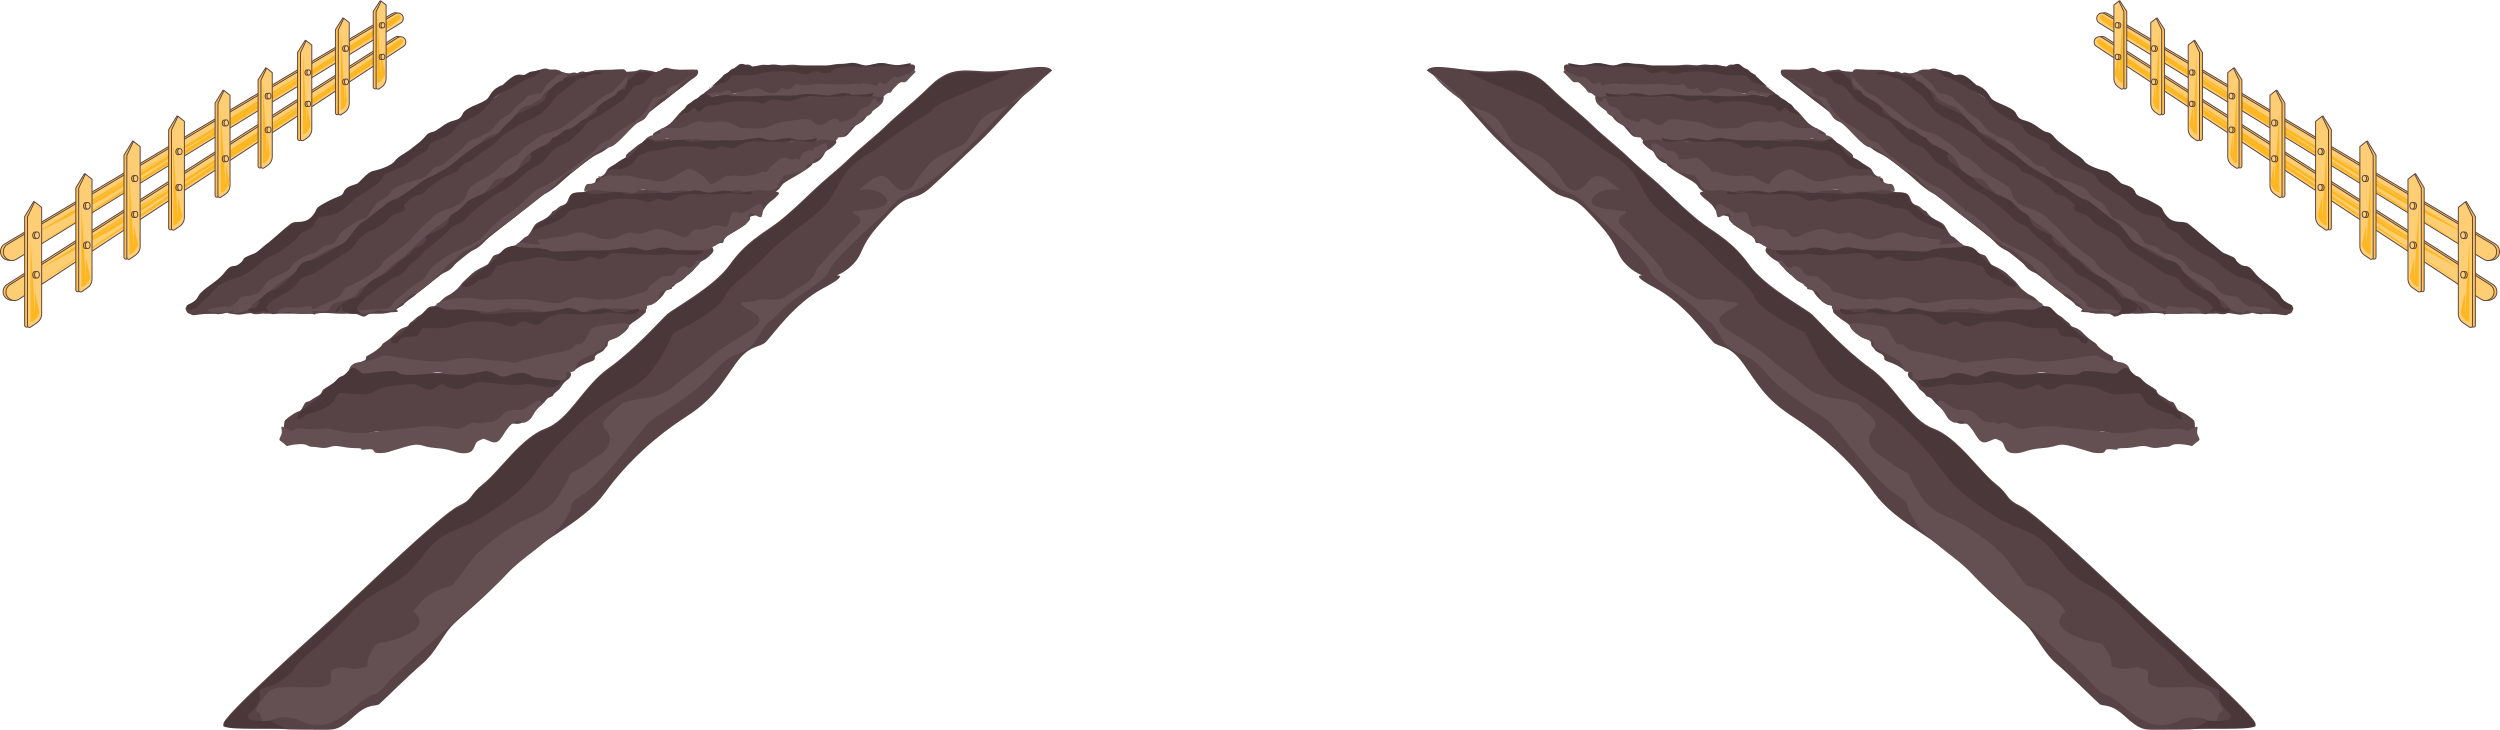 <?xml version="1.0" encoding="utf-8"?>
<!-- Generator: Adobe Illustrator 25.0.0, SVG Export Plug-In . SVG Version: 6.00 Build 0)  -->
<svg version="1.1" xmlns="http://www.w3.org/2000/svg" xmlns:xlink="http://www.w3.org/1999/xlink" x="0px" y="0px"
	 viewBox="0 0 1299.17 379.2" style="enable-background:new 0 0 1299.17 379.2;" xml:space="preserve">
<style type="text/css">
	.st0{fill:url(#SVGID_1_);}
	.st1{fill:#ECF0D9;}
	.st2{fill:#DEE3B4;}
	.st3{fill:#E3E7BF;}
	.st4{fill:#CCD58F;}
	.st5{fill:#B3C150;}
	.st6{fill:#A3AF4E;}
	.st7{fill:#979E41;}
	.st8{fill:url(#SVGID_2_);}
	.st9{fill:url(#SVGID_3_);}
	.st10{fill:url(#SVGID_4_);}
	.st11{fill:url(#SVGID_5_);}
	.st12{fill:url(#SVGID_6_);}
	.st13{fill:url(#SVGID_7_);}
	.st14{fill:url(#SVGID_8_);}
	.st15{fill:url(#SVGID_9_);}
	.st16{fill:url(#SVGID_10_);}
	.st17{fill:url(#SVGID_11_);}
	.st18{fill:#FFF2DB;}
	.st19{fill:#A79B9C;}
	.st20{fill:#FFD13D;}
	.st21{fill:#2C3A64;}
	.st22{fill:#F67047;}
	.st23{fill:#DAE578;}
	.st24{fill:#FFF3DB;}
	.st25{fill:#FCE8C5;}
	.st26{fill:url(#SVGID_12_);}
	.st27{fill:url(#SVGID_13_);}
	.st28{fill:url(#SVGID_14_);}
	.st29{fill:url(#SVGID_15_);}
	.st30{fill:url(#SVGID_16_);}
	.st31{fill:url(#SVGID_17_);}
	.st32{fill:url(#SVGID_18_);}
	.st33{fill:url(#SVGID_19_);}
	.st34{fill:url(#SVGID_20_);}
	.st35{fill:#574246;}
	.st36{fill:#645053;}
	.st37{fill:#4A373A;}
	.st38{fill:#FEE6B9;stroke:#574246;stroke-width:0.5;stroke-miterlimit:10;}
	.st39{fill:#C4BBBC;stroke:#574246;stroke-width:0.5;stroke-miterlimit:10;}
	.st40{fill:#8C7E7F;stroke:#574246;stroke-width:0.5;stroke-miterlimit:10;}
	.st41{fill:#A79B9C;stroke:#574246;stroke-width:0.5;stroke-miterlimit:10;}
	.st42{fill:#FECE74;stroke:#574246;stroke-width:0.5;stroke-miterlimit:10;}
	.st43{fill:#9E8E86;stroke:#574246;stroke-width:0.5;stroke-miterlimit:10;}
	.st44{fill:#E6CCBD;stroke:#574246;stroke-width:0.5;stroke-miterlimit:10;}
	.st45{fill:#FEC251;stroke:#574246;stroke-width:0.5;stroke-miterlimit:10;}
	.st46{fill:#FEF2DB;stroke:#574246;stroke-width:0.5;stroke-miterlimit:10;}
	.st47{fill:#286489;stroke:#574246;stroke-width:0.5;stroke-miterlimit:10;}
	.st48{fill:#F3ECD6;stroke:#574246;stroke-width:0.5;stroke-miterlimit:10;}
	.st49{fill:#FEF2DC;stroke:#574246;stroke-width:0.5;stroke-miterlimit:10;}
	.st50{fill:#574246;stroke:#574246;stroke-width:0.5;stroke-miterlimit:10;}
	.st51{fill:#725F62;stroke:#574246;stroke-width:0.5;stroke-miterlimit:10;}
	.st52{fill:#645053;stroke:#574246;stroke-width:0.5;stroke-miterlimit:10;}
	.st53{fill:#FFFFFF;}
	.st54{fill:#010001;}
	.st55{fill:#272727;}
	.st56{fill:#C5C5C5;}
	.st57{fill:#DCDCDC;stroke:#574246;stroke-width:0.5;stroke-miterlimit:10;}
	.st58{fill:#C5C5C5;stroke:#574246;stroke-width:0.5;stroke-miterlimit:10;}
	.st59{fill:#FBFBFB;stroke:#574246;stroke-width:0.5;stroke-miterlimit:10;}
	.st60{fill:#3B2E2F;}
	.st61{fill:#FDB723;stroke:#574246;stroke-width:0.5;stroke-miterlimit:10;}
	.st62{fill:#F59F24;stroke:#574246;stroke-width:0.5;stroke-miterlimit:10;}
	.st63{fill:#286489;}
	.st64{opacity:0.22;fill:#A3A1AD;}
	.st65{fill:#C92103;stroke:#574246;stroke-width:0.5;stroke-miterlimit:10;}
	.st66{fill:#584446;}
	.st67{fill:#FFB81C;}
	.st68{fill:#FDB723;}
	.st69{fill:#725F62;}
	.st70{fill:#A3AF4E;stroke:#574246;stroke-width:0.15;stroke-miterlimit:10;}
	.st71{fill:#E23333;}
	.st72{fill:#F56F47;}
	.st73{fill:url(#SVGID_21_);stroke:#574246;stroke-width:0.5;stroke-miterlimit:10;}
	.st74{fill:url(#SVGID_22_);stroke:#574246;stroke-width:0.5;stroke-miterlimit:10;}
	.st75{fill:url(#SVGID_23_);stroke:#574246;stroke-width:0.5;stroke-miterlimit:10;}
	.st76{fill:#AC345A;}
	.st77{fill:#CE4762;}
	.st78{fill:url(#SVGID_24_);stroke:#574246;stroke-width:0.5;stroke-miterlimit:10;}
	.st79{fill:url(#SVGID_25_);stroke:#574246;stroke-width:0.5;stroke-miterlimit:10;}
	.st80{fill:url(#SVGID_26_);stroke:#574246;stroke-width:0.5;stroke-miterlimit:10;}
	.st81{fill:url(#SVGID_27_);stroke:#574246;stroke-width:0.5;stroke-miterlimit:10;}
	.st82{fill:url(#SVGID_28_);stroke:#574246;stroke-width:0.5;stroke-miterlimit:10;}
	.st83{fill:url(#SVGID_29_);stroke:#574246;stroke-width:0.5;stroke-miterlimit:10;}
	.st84{fill:url(#SVGID_30_);stroke:#574246;stroke-width:0.5;stroke-miterlimit:10;}
	.st85{fill:url(#SVGID_31_);stroke:#574246;stroke-width:0.5;stroke-miterlimit:10;}
	.st86{fill:url(#SVGID_32_);stroke:#574246;stroke-width:0.5;stroke-miterlimit:10;}
	.st87{fill:url(#SVGID_33_);stroke:#574246;stroke-width:0.5;stroke-miterlimit:10;}
	.st88{fill:url(#SVGID_34_);stroke:#574246;stroke-width:0.5;stroke-miterlimit:10;}
	.st89{fill:url(#SVGID_35_);stroke:#574246;stroke-width:0.5;stroke-miterlimit:10;}
	.st90{fill:url(#SVGID_36_);stroke:#574246;stroke-width:0.5;stroke-miterlimit:10;}
	.st91{fill:url(#SVGID_37_);stroke:#574246;stroke-width:0.5;stroke-miterlimit:10;}
	.st92{fill:url(#SVGID_38_);stroke:#574246;stroke-width:0.5;stroke-miterlimit:10;}
	.st93{fill:url(#SVGID_39_);stroke:#574246;stroke-width:0.5;stroke-miterlimit:10;}
	.st94{fill:url(#SVGID_40_);stroke:#574246;stroke-width:0.5;stroke-miterlimit:10;}
	.st95{fill:url(#SVGID_41_);stroke:#574246;stroke-width:0.5;stroke-miterlimit:10;}
	.st96{fill:url(#SVGID_42_);stroke:#574246;stroke-width:0.5;stroke-miterlimit:10;}
	.st97{fill:url(#SVGID_43_);stroke:#574246;stroke-width:0.5;stroke-miterlimit:10;}
	.st98{fill:url(#SVGID_44_);stroke:#574246;stroke-width:0.5;stroke-miterlimit:10;}
	.st99{fill:url(#SVGID_45_);stroke:#574246;stroke-width:0.5;stroke-miterlimit:10;}
	.st100{fill:url(#SVGID_46_);stroke:#574246;stroke-width:0.5;stroke-miterlimit:10;}
	.st101{fill:url(#SVGID_47_);stroke:#574246;stroke-width:0.5;stroke-miterlimit:10;}
	.st102{fill:url(#SVGID_48_);stroke:#574246;stroke-width:0.5;stroke-miterlimit:10;}
	.st103{fill:url(#SVGID_49_);stroke:#574246;stroke-width:0.5;stroke-miterlimit:10;}
	.st104{fill:url(#SVGID_50_);stroke:#574246;stroke-width:0.5;stroke-miterlimit:10;}
	.st105{fill:url(#SVGID_51_);stroke:#574246;stroke-width:0.5;stroke-miterlimit:10;}
	.st106{fill:url(#SVGID_52_);stroke:#574246;stroke-width:0.5;stroke-miterlimit:10;}
	.st107{fill:url(#SVGID_53_);stroke:#574246;stroke-width:0.5;stroke-miterlimit:10;}
	.st108{fill:url(#SVGID_54_);stroke:#574246;stroke-width:0.5;stroke-miterlimit:10;}
	.st109{fill:url(#SVGID_55_);stroke:#574246;stroke-width:0.5;stroke-miterlimit:10;}
	.st110{fill:url(#SVGID_56_);stroke:#574246;stroke-width:0.5;stroke-miterlimit:10;}
	.st111{fill:url(#SVGID_57_);stroke:#574246;stroke-width:0.5;stroke-miterlimit:10;}
	.st112{fill:url(#SVGID_58_);stroke:#574246;stroke-width:0.5;stroke-miterlimit:10;}
	.st113{fill:url(#SVGID_59_);stroke:#574246;stroke-width:0.5;stroke-miterlimit:10;}
	.st114{fill:url(#SVGID_60_);stroke:#574246;stroke-width:0.5;stroke-miterlimit:10;}
	.st115{fill:url(#SVGID_61_);stroke:#574246;stroke-width:0.5;stroke-miterlimit:10;}
	.st116{fill:url(#SVGID_62_);stroke:#574246;stroke-width:0.5;stroke-miterlimit:10;}
	.st117{fill:#EE7E21;stroke:#574246;stroke-width:0.5;stroke-miterlimit:10;}
	.st118{fill:#B3C150;stroke:#574246;stroke-width:0.5;stroke-miterlimit:10;}
	.st119{fill:#E2E891;stroke:#574246;stroke-width:0.5;stroke-miterlimit:10;}
	.st120{fill:#B2C052;stroke:#574246;stroke-width:0.5;stroke-miterlimit:10;}
	.st121{fill:#979E41;stroke:#574246;stroke-width:0.5;stroke-miterlimit:10;}
	.st122{fill:#FFF2DB;stroke:#574246;stroke-width:0.5;stroke-miterlimit:10;}
	.st123{fill:url(#SVGID_63_);stroke:#574246;stroke-width:0.5;stroke-miterlimit:10;}
	.st124{fill:url(#SVGID_64_);stroke:#574246;stroke-width:0.5;stroke-miterlimit:10;}
	.st125{fill:url(#SVGID_65_);stroke:#574246;stroke-width:0.5;stroke-miterlimit:10;}
	.st126{fill:url(#SVGID_66_);stroke:#574246;stroke-width:0.5;stroke-miterlimit:10;}
	.st127{fill:url(#SVGID_67_);stroke:#574246;stroke-width:0.5;stroke-miterlimit:10;}
	.st128{fill:url(#SVGID_68_);stroke:#574246;stroke-width:0.5;stroke-miterlimit:10;}
	.st129{fill:#C18E4C;stroke:#574246;stroke-width:0.5;stroke-miterlimit:10;}
	.st130{fill:url(#SVGID_69_);stroke:#574246;stroke-width:0.5;stroke-miterlimit:10;}
	.st131{fill:url(#SVGID_70_);stroke:#574246;stroke-width:0.5;stroke-miterlimit:10;}
	.st132{fill:url(#SVGID_71_);stroke:#574246;stroke-width:0.5;stroke-miterlimit:10;}
	.st133{fill:#AC345A;stroke:#574246;stroke-width:0.5;stroke-miterlimit:10;}
	.st134{fill:#FECE74;}
	.st135{fill:#A3AF4E;stroke:#574246;stroke-width:0.5;stroke-miterlimit:10;}
	.st136{fill:url(#SVGID_72_);stroke:#574246;stroke-width:0.5;stroke-miterlimit:10;}
	.st137{fill:url(#SVGID_73_);stroke:#574246;stroke-width:0.5;stroke-miterlimit:10;}
	.st138{fill:url(#SVGID_74_);stroke:#574246;stroke-width:0.5;stroke-miterlimit:10;}
	.st139{fill:url(#SVGID_75_);stroke:#574246;stroke-width:0.5;stroke-miterlimit:10;}
	.st140{fill:url(#SVGID_76_);stroke:#574246;stroke-width:0.5;stroke-miterlimit:10;}
	.st141{fill:url(#SVGID_77_);stroke:#574246;stroke-width:0.5;stroke-miterlimit:10;}
	.st142{fill:url(#SVGID_78_);stroke:#574246;stroke-width:0.5;stroke-miterlimit:10;}
	.st143{fill:url(#SVGID_79_);stroke:#574246;stroke-width:0.5;stroke-miterlimit:10;}
	.st144{fill:url(#SVGID_80_);stroke:#574246;stroke-width:0.5;stroke-miterlimit:10;}
	.st145{fill:url(#SVGID_81_);stroke:#574246;stroke-width:0.5;stroke-miterlimit:10;}
	.st146{fill:url(#SVGID_82_);stroke:#574246;stroke-width:0.5;stroke-miterlimit:10;}
	.st147{fill:#FC1D1D;}
	.st148{fill:#FFD13D;stroke:#574246;stroke-width:0.5;stroke-miterlimit:10;}
	.st149{fill:url(#SVGID_83_);stroke:#574246;stroke-width:0.5;stroke-miterlimit:10;}
	.st150{fill:url(#SVGID_84_);stroke:#574246;stroke-width:0.5;stroke-miterlimit:10;}
	.st151{fill:#554145;}
	.st152{opacity:0.19;}
	.st153{fill:#644F52;}
	.st154{fill:#644F52;stroke:#574246;stroke-width:0;stroke-miterlimit:10;}
	.st155{fill:#F67047;stroke:#574246;stroke-width:0.5;stroke-miterlimit:10;}
	.st156{fill:#FF8C6B;stroke:#574246;stroke-width:0.5;stroke-miterlimit:10;}
	.st157{fill:#FCB384;stroke:#574246;stroke-width:0.5;stroke-miterlimit:10;}
	.st158{fill:#935B31;stroke:#574246;stroke-width:0.5;stroke-miterlimit:10;}
	.st159{fill:#7C4721;}
	.st160{fill:#5F3714;}
	.st161{fill:#482C10;}
	.st162{fill:#FF8C6B;}
	.st163{fill:#8F1805;}
	.st164{fill:#F99D0B;stroke:#574246;stroke-width:0.5;stroke-miterlimit:10;}
	.st165{fill:#8F1701;}
	.st166{fill:#1E597B;}
	.st167{fill:#F99D0B;}
	.st168{fill:#4A373A;stroke:#574246;stroke-width:0.5;stroke-miterlimit:10;}
	.st169{fill:none;stroke:#574246;stroke-width:0.5;stroke-miterlimit:10;}
	.st170{fill:#8D9799;stroke:#574246;stroke-width:0.5;stroke-miterlimit:10;}
	.st171{fill:#838B8D;}
	.st172{fill:#848C8D;stroke:#574246;stroke-width:0.5;stroke-miterlimit:10;}
	.st173{fill:#8C9798;}
	.st174{fill:#EE7E21;}
	.st175{fill:url(#SVGID_85_);}
	.st176{fill:url(#SVGID_86_);}
	.st177{fill:url(#SVGID_87_);}
	.st178{fill:#FDB186;stroke:#574246;stroke-width:0.5;stroke-miterlimit:10;}
	.st179{fill:#896139;stroke:#574246;stroke-width:0.5;stroke-miterlimit:10;}
	.st180{fill:#AF744B;}
	.st181{fill:#838B8D;stroke:#574246;stroke-width:0.5;stroke-miterlimit:10;}
	.st182{fill:url(#SVGID_88_);}
	.st183{fill:url(#SVGID_89_);}
	.st184{fill:url(#SVGID_90_);}
	.st185{fill:url(#SVGID_91_);}
	.st186{fill:url(#SVGID_92_);}
	.st187{fill:url(#SVGID_93_);}
	.st188{fill:url(#SVGID_94_);}
	.st189{fill:url(#SVGID_95_);}
	.st190{fill:url(#SVGID_96_);}
	.st191{fill:url(#SVGID_97_);}
	.st192{fill:url(#SVGID_98_);}
	.st193{fill:url(#SVGID_99_);}
	.st194{fill:url(#SVGID_100_);}
	.st195{fill:url(#SVGID_101_);}
	.st196{fill:url(#SVGID_102_);}
	.st197{fill:url(#SVGID_103_);}
	.st198{fill:url(#SVGID_104_);}
	.st199{fill:url(#SVGID_105_);}
	.st200{fill:url(#SVGID_106_);}
	.st201{fill:url(#SVGID_107_);}
	.st202{fill:url(#SVGID_108_);stroke:#574246;stroke-width:0.5;stroke-miterlimit:10;}
	.st203{fill:url(#SVGID_109_);stroke:#574246;stroke-width:0.5;stroke-miterlimit:10;}
	.st204{fill:url(#SVGID_110_);stroke:#574246;stroke-width:0.5;stroke-miterlimit:10;}
	.st205{fill:url(#SVGID_111_);stroke:#574246;stroke-width:0.5;stroke-miterlimit:10;}
	.st206{fill:url(#SVGID_112_);stroke:#574246;stroke-width:0.5;stroke-miterlimit:10;}
	.st207{fill:url(#SVGID_113_);stroke:#574246;stroke-width:0.5;stroke-miterlimit:10;}
	.st208{fill:url(#SVGID_114_);stroke:#574246;stroke-width:0.5;stroke-miterlimit:10;}
	.st209{fill:url(#SVGID_115_);stroke:#574246;stroke-width:0.5;stroke-miterlimit:10;}
	.st210{fill:url(#SVGID_116_);stroke:#574246;stroke-width:0.5;stroke-miterlimit:10;}
	.st211{fill:url(#SVGID_117_);stroke:#574246;stroke-width:0.5;stroke-miterlimit:10;}
	.st212{fill:url(#SVGID_118_);stroke:#574246;stroke-width:0.5;stroke-miterlimit:10;}
	.st213{fill:url(#SVGID_119_);stroke:#574246;stroke-width:0.5;stroke-miterlimit:10;}
	.st214{fill:url(#SVGID_120_);stroke:#574246;stroke-width:0.5;stroke-miterlimit:10;}
	.st215{fill:url(#SVGID_121_);stroke:#574246;stroke-width:0.5;stroke-miterlimit:10;}
	.st216{fill:url(#SVGID_122_);stroke:#574246;stroke-width:0.5;stroke-miterlimit:10;}
	.st217{fill:url(#SVGID_123_);stroke:#574246;stroke-width:0.5;stroke-miterlimit:10;}
	.st218{fill:url(#SVGID_124_);stroke:#574246;stroke-width:0.5;stroke-miterlimit:10;}
	.st219{fill:url(#SVGID_125_);stroke:#574246;stroke-width:0.5;stroke-miterlimit:10;}
	.st220{fill:url(#SVGID_126_);stroke:#574246;stroke-width:0.5;stroke-miterlimit:10;}
	.st221{fill:url(#SVGID_127_);stroke:#574246;stroke-width:0.5;stroke-miterlimit:10;}
	.st222{fill:url(#SVGID_128_);stroke:#574246;stroke-width:0.5;stroke-miterlimit:10;}
	.st223{fill:url(#SVGID_129_);stroke:#574246;stroke-width:0.5;stroke-miterlimit:10;}
	.st224{fill:url(#SVGID_130_);stroke:#574246;stroke-width:0.5;stroke-miterlimit:10;}
	.st225{fill:url(#SVGID_131_);stroke:#574246;stroke-width:0.5;stroke-miterlimit:10;}
	.st226{fill:url(#SVGID_132_);stroke:#574246;stroke-width:0.5;stroke-miterlimit:10;}
	.st227{fill:url(#SVGID_133_);stroke:#574246;stroke-width:0.5;stroke-miterlimit:10;}
	.st228{fill:url(#SVGID_134_);stroke:#574246;stroke-width:0.5;stroke-miterlimit:10;}
	.st229{fill:url(#SVGID_135_);stroke:#574246;stroke-width:0.5;stroke-miterlimit:10;}
	.st230{fill:url(#SVGID_136_);stroke:#574246;stroke-width:0.5;stroke-miterlimit:10;}
	.st231{fill:url(#SVGID_137_);stroke:#574246;stroke-width:0.5;stroke-miterlimit:10;}
	.st232{fill:url(#SVGID_138_);stroke:#574246;stroke-width:0.5;stroke-miterlimit:10;}
	.st233{fill:url(#SVGID_139_);stroke:#574246;stroke-width:0.5;stroke-miterlimit:10;}
	.st234{fill:url(#SVGID_140_);stroke:#574246;stroke-width:0.5;stroke-miterlimit:10;}
	.st235{fill:url(#SVGID_141_);stroke:#574246;stroke-width:0.5;stroke-miterlimit:10;}
	.st236{fill:url(#SVGID_142_);stroke:#574246;stroke-width:0.5;stroke-miterlimit:10;}
	.st237{fill:url(#SVGID_143_);stroke:#574246;stroke-width:0.5;stroke-miterlimit:10;}
	.st238{fill:url(#SVGID_144_);stroke:#574246;stroke-width:0.5;stroke-miterlimit:10;}
	.st239{fill:url(#SVGID_145_);stroke:#574246;stroke-width:0.5;stroke-miterlimit:10;}
	.st240{fill:url(#SVGID_146_);stroke:#574246;stroke-width:0.5;stroke-miterlimit:10;}
	.st241{fill:url(#SVGID_147_);stroke:#574246;stroke-width:0.5;stroke-miterlimit:10;}
	.st242{fill:url(#SVGID_148_);stroke:#574246;stroke-width:0.5;stroke-miterlimit:10;}
	.st243{fill:url(#SVGID_149_);stroke:#574246;stroke-width:0.5;stroke-miterlimit:10;}
	.st244{fill:url(#SVGID_150_);stroke:#574246;stroke-width:0.5;stroke-miterlimit:10;}
	.st245{fill:url(#SVGID_151_);stroke:#574246;stroke-width:0.5;stroke-miterlimit:10;}
	.st246{fill:url(#SVGID_152_);stroke:#574246;stroke-width:0.5;stroke-miterlimit:10;}
	.st247{fill:url(#SVGID_153_);stroke:#574246;stroke-width:0.5;stroke-miterlimit:10;}
	.st248{fill:url(#SVGID_154_);stroke:#574246;stroke-width:0.5;stroke-miterlimit:10;}
	.st249{fill:url(#SVGID_155_);stroke:#574246;stroke-width:0.5;stroke-miterlimit:10;}
	.st250{fill:url(#SVGID_156_);stroke:#574246;stroke-width:0.5;stroke-miterlimit:10;}
	.st251{fill:url(#SVGID_157_);stroke:#574246;stroke-width:0.5;stroke-miterlimit:10;}
	.st252{fill:url(#SVGID_158_);stroke:#574246;stroke-width:0.5;stroke-miterlimit:10;}
	.st253{fill:url(#SVGID_159_);stroke:#574246;stroke-width:0.5;stroke-miterlimit:10;}
	.st254{fill:url(#SVGID_160_);stroke:#574246;stroke-width:0.5;stroke-miterlimit:10;}
	.st255{fill:url(#SVGID_161_);stroke:#574246;stroke-width:0.5;stroke-miterlimit:10;}
	.st256{fill:url(#SVGID_162_);stroke:#574246;stroke-width:0.5;stroke-miterlimit:10;}
	.st257{fill:url(#SVGID_163_);stroke:#574246;stroke-width:0.5;stroke-miterlimit:10;}
	.st258{fill:url(#SVGID_164_);stroke:#574246;stroke-width:0.5;stroke-miterlimit:10;}
	.st259{fill:url(#SVGID_165_);stroke:#574246;stroke-width:0.5;stroke-miterlimit:10;}
	.st260{fill:url(#SVGID_166_);stroke:#574246;stroke-width:0.5;stroke-miterlimit:10;}
	.st261{fill:url(#SVGID_167_);stroke:#574246;stroke-width:0.5;stroke-miterlimit:10;}
	.st262{fill:url(#SVGID_168_);stroke:#574246;stroke-width:0.5;stroke-miterlimit:10;}
	.st263{fill:url(#SVGID_169_);stroke:#574246;stroke-width:0.5;stroke-miterlimit:10;}
	.st264{fill:url(#SVGID_170_);stroke:#574246;stroke-width:0.5;stroke-miterlimit:10;}
	.st265{fill:url(#SVGID_171_);stroke:#574246;stroke-width:0.5;stroke-miterlimit:10;}
	.st266{fill:url(#SVGID_172_);}
	.st267{fill:url(#SVGID_173_);}
	.st268{fill:url(#SVGID_174_);}
</style>
<g id="Слой_1">
</g>
<g id="Слой_2">
</g>
<g id="Слой_3">
</g>
<g id="фон">
</g>
<g id="_x31__1_">
</g>
<g id="все">
	<g>
		<g>
			<path class="st35" d="M741.42,36.59c0,0,5.17,3.52,11.22,8.68s19.46,21.78,26.57,28.42c7.12,6.63,15.73,15,25.07,23.49
				c9.34,8.49,10.64,1.99,21.04,13.04s12.4,14.02,15.62,21.31c3.22,7.28,10.8,11.04,12.21,11.44s-7.61-1.02,7.3,6.84
				c14.91,7.86,26.27,24.37,29.69,27.81c3.41,3.44,8.3,0.91,15.93,11.59c7.63,10.69,11.29,18.14,25.7,27.41
				c14.41,9.27,29.92,22.62,41.99,39.34c12.06,16.72,34.61,24.34,49.33,40.35c14.72,16.01,26.42,24.46,30.96,29.65
				c4.55,5.2,8.15,13.47,14.79,19.08s20.04,18.93,22.12,20.72c2.08,1.79,5.32-0.81,13.12,6.34c7.8,7.15,9.85,7.1,15.64,7.12
				s18.76-0.01,20.4-0.32s29.01-0.02,31.89-2.44c2.88-2.42-47.35-46.83-59.59-58.09s-53.72-51.3-62.23-55.32
				c-8.5-4.02-5.3-5.51-13.4-11.91c-8.1-6.4-19.54-23.88-32.01-28.46c-12.47-4.58-19.42-21.86-32.84-31.41
				c-13.42-9.56-26.68-24.54-30.12-27.77c-3.44-3.23-24.53-14.29-32.83-25.98s-17.05-16.19-23.72-21.09s-14.3-12.31-19.91-17.7
				c-5.6-5.39-12.56-10.69-18.18-16.16c-5.62-5.47-15.22-13.12-18.86-16.77c-3.65-3.65-8.91-8.03-15.7-13.96s-8.9-8.88-12.72-11.31
				c-3.82-2.42-7.28-4.11-14.97-3.92c-7.69,0.2-8.25,1.1-19.67,0S744.09,33.14,741.42,36.59z"/>
			<path class="st36" d="M745.31,39.42c0.73,1.26,6.91,7.99,15.52,13.4c8.61,5.41,11.73,4.05,16.67,8.63
				c4.94,4.58,5.59,11.08,11.44,14.32c5.85,3.25,11.68,3.73,18.51,11.94c6.83,8.2,5.53,10.26,10.73,11.18
				c5.2,0.92,7.8-8.17,12.35-7.53c4.55,0.65,11.34,7.53,11.34,7.53s-4.1-0.92-8.05,0c-3.95,0.92-8.5,4.82-5.9,7.42
				c2.6,2.6,15.3,2.98,17.07,3.76s-7.95,2.46-1.79,7.8c6.16,5.34,5.72,6.36,8.54,8.77c2.82,2.41,9.32,10.21,11.27,12.16
				s-0.59,4.22,8.8,9.91c9.39,5.69,8.74,7.64,15.89,6.99c7.15-0.65,6.04,0.85,13,1.3c6.96,0.45-3.49,4.48-3.9,5.2
				c-0.41,0.72-7.15,3.25,0,8.45c7.15,5.2,16.6,9.7,23.24,15.9c6.65,6.2,9.98,7.06,18.71,14.75c8.73,7.69,22.87,4.59,27.82,9.71
				c4.95,5.12,10.8,8.37,6.9,12.27c-3.9,3.9-2.6,9.75,3.9,13.65c6.5,3.9,4.98,4.16,10.94,7.28c5.96,3.12,2.06,1.17,6.61,8.31
				c4.55,7.15,5.65,11.34,18.42,16.72c12.77,5.38,24.6,16.33,26.81,18.33c2.21,1.99,9.64,12.81,11.77,15.2s-1.12,0.44,7.98,3.69
				c9.1,3.25,13.51,11.51,13.51,11.51s-9.75,6.34,4.68,12.54c14.43,6.2,12.23,0.35,16.89,7.8c4.67,7.45,0.02,7.41,3.9,8.45
				c9.75,2.6,7.8-1.95,16.27,1.17c3.96,1.46-3.93,8.58,7.77,9.23c11.7,0.65,22.74-1.95,26.64,3.25s7.15,9.1,4.55,9.75
				c-2.6,0.65-1.88,11.05-4.55,6.5c-2.67-4.55-12.28-4.63-16.24-2.6s-11.05,5.2-20.14,0c-9.1-5.2-10.14-8.18-15.79-11.56
				c-5.65-3.38-4.07,0.02-10.71-7.86c-6.64-7.87-52.09-45.81-61.2-55.76c-9.11-9.95-23.41-17.09-30.56-28.14
				c-7.15-11.05,0.65-7.15-10.4-14.3c-11.05-7.15-29.69-33.8-34.34-37.69s-23.17-13.54-33.4-25.94
				c-10.24-12.4-15.26-5.83-22.17-17.23s-3.99-5.04-11.62-13.42c-7.63-8.38-23.83-15.86-25.48-21.22
				c-1.65-5.36-19.84-21.6-27.64-28.75c-7.8-7.15-5.77-8.34-17.51-13.27c-11.73-4.93-37.72-32.87-44.87-40.66
				C760.34,50.43,745.31,39.42,745.31,39.42z"/>
			<path class="st37" d="M803.87,57.58c0,0,19.94,12.38,25.99,17.54c6.05,5.16,8.48,4.41,15.59,11.05
				c7.12,6.63,7.56,14.9,16.89,23.39c9.34,8.49,17.54,12.35,27.94,23.39s18.22,14.16,21.44,21.44c3.22,7.28,24.58,17.8,25.99,18.19
				c1.41,0.4,7.84,21.38,22.74,29.24c14.91,7.86,24.53,16.06,27.94,19.49c3.41,3.44,11.87,10.76,19.49,21.44
				c7.63,10.69,14.18,16.07,28.59,25.34c14.41,9.27,21.08,5.37,33.14,22.09c12.06,16.72,21.67,12.58,36.39,28.59
				c14.72,16.01,22.74,20.79,27.29,25.99c4.55,5.2-0.15,1.54,6.5,7.15c6.65,5.61,10.92,4.71,13,6.5c2.08,1.79-2.6,4.55,5.2,11.7
				c7.8,7.15-18.14,3.87-12.35,3.9c5.8,0.02-7.08,4.78-5.44,4.47s29.01,1.28,31.89-1.14c2.88-2.42-47.35-46.83-59.59-58.09
				c-12.25-11.25-53.72-51.3-62.23-55.32c-8.5-4.02-5.3-5.51-13.4-11.91c-8.1-6.4-19.54-23.88-32.01-28.46s-19.42-21.86-32.84-31.41
				c-13.42-9.56-26.68-24.54-30.12-27.77c-3.44-3.23-24.53-14.29-32.83-25.98c-8.3-11.69-17.05-16.19-23.72-21.09
				s-14.3-12.31-19.91-17.7c-5.6-5.39-12.56-10.69-18.18-16.16s-15.22-13.12-18.86-16.77c-3.65-3.65-8.91-8.03-15.7-13.96
				c-6.79-5.93-8.9-8.88-12.72-11.31c-3.82-2.42-7.28-4.11-14.97-3.92c-7.69,0.2-8.25,1.1-19.67,0
				C753.94,36.4,806.54,54.13,803.87,57.58z"/>
			<path class="st35" d="M922.98,48.98c0.79,0.94-3.08,1.04-4.3,0.86c-4.42-0.64-14.62-2.02-17.15-1.51
				c-12.74,2.55-26.36,0.58-30.4-0.03s-3.36,3.02-11.17,1.85s-6.61-1.76-13.71-1.79s-6.45,1.27-9.05,1.27s-4.55,0.65-7.8-0.65
				c-3.25-1.3-0.65-1.95-3.9-3.9c-3.25-1.95-5.52-1.99-6.98-4.24c-1.46-2.25-4.92-1.87-5.47-4.01c-0.54-2.14-0.84-3.36,1.91-3.4
				c2.75-0.04,3.79,1.18,8.79,0.25c5-0.93,7.65-1.01,10.88,0c3.22,1.01,6.13,0.28,7.6,0c1.47-0.28,9.52-1.01,13.62,0
				c4.1,1.01,6.05,1.01,9.3,1.01s9.09-1.38,12.99-1.01c3.9,0.36,4.06,0.28,6.26,0s4.77,0.28,6.41,0c1.63-0.28,5.53,1.01,6.18,1.01
				s1.14-1.81,4.47-0.9c3.33,0.9,3.33,0.9,3.33,0.9s-1.02-0.95,0.79,0.18c1.81,1.12,2.28,0.53,3.67,2.13
				c1.39,1.6,3.56,1.55,3.45,3.2c-0.11,1.65,3.14,2.3,3.79,3.6C916.85,44.51,921.75,47.51,922.98,48.98z"/>
			<path class="st35" d="M829.2,51.31c0,0-0.8,0.51,2.15,3.47c2.95,2.95,4.27,2.79,6.36,5.64c2.09,2.85,2.67,3.11,4.65,3.95
				c1.99,0.85,5.24,6.7,7.18,6.7s3.63,1.3,15.46,0s13.78,0.65,17.68,0c3.9-0.65,14.3,0.65,20.79-0.65c6.5-1.3,9.75,0,13.65,0
				c3.9,0,6.5-1.95,12.35-0.65c5.85,1.3,8.11,2.45,11.53,1.88c3.42-0.58,9.92-0.58,7.32-2.53c-2.6-1.95-6.51-2.83-9.43-5.96
				s-4.43-5.7-6.6-6.69c-2.17-0.99-2.72-5.34-9.91-6.09c-7.2-0.75-14.99-0.75-19.54-1.4c-4.55-0.65-3.9,0.65-5.85,0.65
				c-1.95,0-11.76,0.46-14.98-0.09c-3.21-0.56-10.54-1.57-12.08-0.74c-1.54,0.83-1.51,1.87-5.42,1.35c-3.91-0.52-9.15-2.26-14-1.39
				c-4.85,0.87-5.63-0.12-7.84-0.28c-2.21-0.15-13.29,0.23-13.6,1.67S829.2,51.31,829.2,51.31z"/>
			<path class="st35" d="M853.9,72.17c0.2,1.5-1.49,1.41,1.63,4.05c3.12,2.64,3.07,1.26,4.4,3.9c1.32,2.64,3.31,4.05,5.24,4.65
				c1.93,0.59-0.22-0.02,2.16,1.91c2.38,1.93,6.93,4.53,11.47,7.13c4.55,2.6,2.76,3.58,6.5,5.85c3.73,2.26,26.33-3.88,33.96-2.26
				c7.63,1.61,26.38-0.56,29.02-0.45c2.65,0.11,16.29,0.11,16.94,0.11s15.59-0.65,16.89,0c1.3,0.65-2.6-1.3-3.25-2.6
				s0.65-1.3-2.6-2.6c-3.25-1.3-2.7-3.06-4.27-4.45c-1.58-1.39-9.3-4.77-9.01-6c0.29-1.24-2.85-3.1-3.56-3.79
				c-0.7-0.69-3.21-2.76-4.56-3.35c-1.34-0.59-2.81-3.03-4.03-2.46c-1.22,0.57-2.47,0.82-3.79,0.37
				C945.72,71.72,853.9,72.17,853.9,72.17z"/>
			<path class="st35" d="M885.32,98.43c1.27,1.88-3.67,0.53-1.2,3.15c2.47,2.62,3.04,2.32,5.35,4.75s2.02,5.02,6.39,5.67
				c4.37,0.65,1.34,1.02,3.51,3.11c2.16,2.09,0.21,0.79,2.16,2.09s5.2,3.25,8.45,5.2c3.25,1.95,1.3,3.9,3.25,3.9
				c1.95,0,1.3,0,3.25,1.3s11.36-1.3,16.08,0s14.46-2.6,20.96-0.65c6.5,1.95,67.58,1.3,67.58,1.3s-3.9-3.25-5.2-4.55
				s-1.36,0.04-3.28-2.91s-1.62-4.28-5.35-5.89c-3.72-1.61-5.52-3.73-5.92-4.62c-0.4-0.89-0.97-0.19-3-2.19
				c-2.02-2-4.18-1.03-5.2-3.9c-1.02-2.87-1.95-3.9-5.23-4.03c-4.66-0.19-4.66-1.67-7.18-1.74
				C978.21,98.36,885.32,98.43,885.32,98.43z"/>
			<path class="st35" d="M918,128.6c-0.86,1.61-0.96,2.2,2.01,4.83c2.97,2.63,4.27,1.98,6.22,4.58c1.95,2.6,1.11,2.21,3.48,4.03
				c2.37,1.82,0.08-0.09,3.18,2.82c3.09,2.9,4.39,1.6,5.69,3.55s-0.45,1.59,2.05,2.09c2.5,0.5,1.4,1.49,4.55,4.57
				c3.15,3.08,5.1,3.73,7.7,3.73s2.03-2.45,10.11-0.9s50.97-0.4,50.97-0.4s37.04-0.65,40.29-0.65s7.15,1.95,7.15,1.95
				s-3.25-3.9-5.85-5.2c-2.6-1.3-1.3-0.65-3.9-2.6c-2.6-1.95-2.32-2.95-5.38-5.7c-3.07-2.75-3.58-3.81-7.54-5.88
				c-3.97-2.07-3.69-1.23-5.45-4.25c-1.76-3.02-1.39-2.19-4.18-3.25s-3.94-3.5-7.99-4.31c-4.05-0.81-3.39-0.55-5.6,0.38
				C1013.3,128.9,918,128.6,918,128.6z"/>
			<path class="st35" d="M952.4,160.6c0.47,2.1-0.39,1.22,2.31,3.61c2.71,2.39,4.66,3.03,6.61,4.98c1.95,1.95,2.78,3.41,4.96,5.28
				c2.18,1.87,6.08,1.87,6.08,3.82s0.6,1.45,1.6,3c1,1.55,1.02,1.06,2.31,1.96s0.61-0.1,2.25,1.37c1.64,1.47-0.96,2.12,2.94,3.42
				c3.9,1.3,5.54,2.57,6.67,3.23c1.13,0.67,0.05,0.31,3.19,1.79s113.02-0.18,112.98,0s1.92-1.12,1.92-1.12s-0.65,0-3.9-2.6
				c-3.25-2.6-4-1.57-4.28-3.06s0.16-0.83-2.66-2.46s-5.36-3.82-5.71-4.67c-0.35-0.86-1.87-1.39-4.36-3.4
				c-2.49-2.01-3.93-4.53-7.11-5.54c-3.18-1.01-1.73-1.59-3.75-2.92c-2.02-1.34-2.27-2.31-4.42-3.45c-2.15-1.14-2.25-2.73-5.12-3.23
				s-2.21-2.45-3.52-1.8c-1.31,0.65-106.09-0.02-107.31,0.64C952.87,160.09,952.4,160.6,952.4,160.6z"/>
			<path class="st35" d="M991.98,193.19c0,0-1.18,1.1,0,2.84c1.18,1.75,1.83,1.1,3.78,3.7c1.95,2.6,0.92,1.93,3.39,3.89
				c2.46,1.96,0.98,2.09,3.02,2.68s2.24,2.05,4.42,3.92c2.18,1.86,1.44,0.9,3.76,3.33c2.32,2.43,3.41,1.34,5.46,4.81
				c2.05,3.47,5.95,0.87,7.25,2.17c1.3,1.3,1.3,3.25,3.9,3.25s6.5-1.3,10.4-1.3s5.85,2.6,9.1,1.95c3.25-0.65,3.88,0.21,6.16,0.1
				c2.28-0.1,3.58,0.17,6.18,1.01s7.15-2.41,9.75-1.76c2.6,0.65,4.26,1.85,8.95,1.9c4.69,0.05,4.71,0.6,7.3,0
				c2.59-0.6,1.94-1.25,4.54-1.25s1.3-0.65,4.55,0c3.25,0.65,7.15,2.41,12.35,1.53c5.2-0.88,4.55-0.88,6.5-0.88s0.65,0,3.9,0
				s13-1.95,15.59-0.65c2.6,1.3,1.95,1.3,5.2,0c3.25-1.3,3.25,1.3,3.25-1.3s-0.33-4.7-0.49-4.62c-0.16,0.07,0.12-0.33-3.92-3.05
				s-3.88-0.79-5.59-4.35s-1.94-1.52-4.1-3.19c-2.16-1.67-5.39-2.7-5.73-4.46c-0.33-1.76-4.97-3.11-6.88-5.36
				c-1.9-2.25-2.66-2.59-5.2-3.07c-2.55-0.48-5.33-0.94-5.33-0.94L991.98,193.19z"/>
			<path class="st36" d="M829.07,50.15c0,0,2.94,0.78,6.19-0.52c3.25-1.3,10.49-0.65,13.37,0c2.88,0.65,6.78,0.13,11.32,0.39
				c4.55,0.26,8.24,1.01,9.75,0.26c1.51-0.75-0.02-1,3.56-0.5c3.58,0.5,4.44,0.05,9.54,0.6c5.09,0.55,4.7,0.75,8.15,0
				c3.45-0.75,9.29-0.26,12.22-0.51c2.93-0.25,2.53,1.26,6.95,0.51c4.42-0.75,6.62-0.54,6.62-0.54s4.14,1.03,5.6,0.44
				c1.46-0.59-1.3-1.3-4.55-1.95s-3.64,0-4.09,0c-0.46,0-1.42-1.59-3.7-1.3c-2.28,0.29-1.41,2.51-6.23,0.93
				c-4.82-1.58-8.07-2.23-9.37-2.23s-7.47,5.09-11.05,1.3c-3.2-3.4,0,0-5.2-0.65c-2.13-0.27-2.47-3.43-4.55-2.6
				c-2.08,0.83-5.2,0.65-7.8,0s-5.2,0-7.8,0s-5.2,0-7.15,0c-1.95,0-3.11,0.15-4.55,0s-2.6-0.65-4.55,0c-1.95,0.65,3.9,1.3,0,0
				c-3.9-1.3-2.6,0-5.85,0c-3.25,0-2.91,1.95-3.9,0c-0.98-1.95-1.98-0.44-2.94-0.22c-0.96,0.22,1.64,0.22-0.31,0.22
				s-3.9-3.9-5.85-3.9s0.6,0.65-2.3,0s-2.9-1.3-4.85-1.95c-1.95-0.65-1.95-1.95-2.6-1.3s-1.52,0.19,0.86,2.37
				c2.39,2.18,3.11,4.05,4.7,3.76s2.23,0.36,3.53,1.66s-0.65-0.65,1.3,1.3c1.95,1.95,1.08,2.35,2.49,2.48
				C827.46,48.33,829.07,50.15,829.07,50.15z"/>
			<path class="st36" d="M834.34,57.27c1.04,0.66-0.01,1.6,3.38,3.15c3.39,1.55,1.32,1.58,3.66,3.51c2.33,1.94,4.28,1.29,4.93,3.24
				c0.65,1.95,0.65,1.3,1.95,1.95c1.3,0.65,0.48,2.41,3.17,2.18c2.68-0.23,0.42,0.56,2.2,1.46s6.15-0.91,8.52,0s6.78,0.92,8.15,0.26
				c1.37-0.65,2.02-0.65,5.26,0.64c3.25,1.3,0.65-0.65,3.25-0.65c2.6,0,3.9-0.65,5.2-0.65s0.65,0.65,3.25,0.65c2.6,0,3.9,0,5.2-0.65
				c1.3-0.65,3.25,0.65,3.9,0.65c0.65,0,0-0.65,2.6,0c2.6,0.65,3.9,0,5.2,0c1.3,0,7.8-0.65,11.7,0c3.9,0.65,9.75-1.3,11.7-0.65
				c1.95,0.65,2.6-0.65,5.2,0c2.6,0.65,7.23,1.11,7.23,1.11s-0.09-2.41,3.16-1.11c3.25,1.3,7.75,0.02,9.1,0
				c1.35-0.02-1.95-1.95-2.6-1.95c-0.65,0-4.1-1.77-4.65-0.89c-0.55,0.89,1.4-3.01-1.85-3.01c-3.25,0-3.25,0-7.8,0
				c-4.55,0-7.72-4.58-12.35-3.25c-4.62,1.33-5.2-0.65-11.05,0c-5.85,0.65-6.5,3.25-9.75,3.25c-3.25,0-7.8,0.65-11.05,0
				s-5.2-2.6-10.4-3.25c-5.2-0.65-12.66-2.27-14.3-0.65c-1.63,1.62-4.55,3.9-8.45,0.65c-3.9-3.25-6.5-0.65-5.85,0
				c0.65,0.65-7.8-0.65-9.75-4.55c-1.95-3.9-5.85-2.6-6.5-4.55c-0.65-1.95-1.95-4.55-3.25-1.95s-2.81-1.09-2.81-1.09
				S826.91,52.56,834.34,57.27z"/>
			<path class="st36" d="M858.43,77.54c2.17,1.33,0.23,1.98,3.47,3.93c3.25,1.95,1.95,0,3.25,1.95c1.3,1.95,3.25,1.95,3.9,2.6
				c0.65,0.65-1.31,1.78,2.92,3.16s6.18,1.38,7.48,2.03c1.3,0.65-0.65-2.6,2.6,1.95s0.73,3.33,2.64,4.59
				c1.91,1.26,3.21,1.26,5.81,1.26s2.29-0.65,5.37,0c3.08,0.65,2.43,0.65,5.03,0.65s1.3-1.3,6.5-0.65c5.2,0.65,7.17,0,10.08,0.65
				c2.91,0.65,1.39,0,6.7,0c5.31,0,5.31-0.65,10.51-0.65c5.2,0,5.92,1.88,9.46,0.94c3.54-0.94,4.27-1,6.18-0.97
				c1.91,0.03,1.91-0.62,3.86-0.62s3.31,2.4,6.2,1.85c2.89-0.55,4.84-0.55,7.44-0.55c2.6,0,3.25,0,7.15-0.65c3.9-0.65,3.9,0,6.5,0
				s3.03,0.67,3.14,0.01c0.11-0.66-0.66-3.67-2.23-3.47c-1.56,0.21-2.21-0.44-4.81-1.09c-2.6-0.65,1.3-3.9-1.3-2.6
				c-2.6,1.3-1.95-1.3-6.5-0.65c-4.55,0.65-3.25,0-6.5,0s-6.89,1.59-11.05,1.95s-5.2,1.95-9.75,0.65c-4.55-1.3-9.75-5.85-12.35-5.85
				c-2.6,0-9.1,3.9-10.32,7.14c-0.97,2.57-9.17-4.54-9.82-3.89c-0.65,0.65-1.3,0-3.25,0c-1.95,0-3.9,0.65-7.8,0
				c-3.9-0.65-5.85-1.3-6.5-1.95c-0.65-0.65-2.23,1.02-3.25-0.65s-3.9-3.9-5.85-5.85c-1.95-1.95-5.85,0.65-8.45,0
				c-2.6-0.65-1.95,1.95-2.6-0.65s-2.66-3.93-5.2-3.9c-2.54,0.03-1.95-1.3-1.95-1.3s-4.55-1.95-2.6-1.3c0,0-3.7-1.85-4.12-0.92
				C858,75.62,858.43,77.54,858.43,77.54z"/>
			<path class="st36" d="M892.44,112.66c1.3,1.3,5.2-3.25,6.5-1.3c1.3,1.95-1.73,1.67,0.44,3.76c2.16,2.09,2.47,2.19,4.27,3.44
				c1.79,1.25,2.95,1.81,4.65,2.83s2.31,1.3,3.3,2.46c0.99,1.16,0.26,1.19,2.57,2.47c2.32,1.29,2.1,0.67,3.83,2.28
				c1.73,1.61,10.18,1.61,12.13,1.61c1.95,0,3.53-1.3,5.66,0c2.14,1.3,4.73,1.3,6.03,1.3s1.3-1.95,4.55-1.3
				c3.25,0.65,5.58,1.95,8.64,1.3c3.06-0.65,7.51,0.35,9.83,0.18c2.32-0.18,4.37-1.73,7.9,0.02s7.3-0.45,9.63,0
				c2.34,0.45,2.34-0.2,4.93-0.2s0-0.65,5.2-0.65c5.2,0,5.2,0,5.2,0s1.3,0.65,5.85-0.65c4.55-1.3,4.55-1.95,8.45-1.3
				c3.9,0.65,7.4-0.9,7.6-0.77c0.2,0.12,1.32-2.11-2.49-1.97c-3.81,0.14-1.63,0.33-7.27,0.89c-5.64,0.55,2.16-2.69-3.04-2.69
				s-4.55-1.3-9.75-1.3s-6.5-3.25-12.35-1.95c-5.85,1.3-5.85,2.6-11.7,3.25c-5.85,0.65-8.45-4.55-14.3-3.25
				c-5.85,1.3-8.35-2.83-13.65-1.95c-5.3,0.88-7.15,2.6-11.05,3.9c-3.9,1.3-4.55-3.25-7.15-3.9c-2.6-0.65,0,0.65-3.9,0
				c-3.9-0.65-5.2-3.25-11.05-1.3c-1.38,0.46-1.95,0-3.25-5.2s-4.55-0.65-7.8-2.6c-3.25-1.95-3.9-2.6-5.2-3.25
				c-1.3-0.65,3.25,0.65-1.3-0.65C889.84,104.86,892.44,112.66,892.44,112.66z"/>
			<path class="st36" d="M927.47,139.78c1.36,1.46,2.68,2.63,3.97,3.67c1.29,1.04,1.5,1.65,4.32,3.3c2.82,1.65,0.55,1.01,3.31,2.63
				c2.76,1.62,5.56,1.73,6.11,3.3c0.55,1.57,1.04,3.6,2.09,4.21c1.06,0.61,2.13,1.64,3.87,1.77c1.74,0.13,0.14,1.14,1.26,1.93
				s3.38,0.5,8.42,0c5.05-0.5,11.27-0.46,14.01,0.49s1.9,1,4.92,0s2.36,0.62,4.97,0.95c2.61,0.33,20.29,0.21,23.79-0.22
				c3.5-0.43,2.85-1.08,6.1-1.08s2.6,0,5.85,0c3.25,0,2.6-1.3,6.5,0c3.9,1.3,6.68,1.6,10.16,1.12c3.48-0.47,6.08-0.47,9.33-1.12
				c3.25-0.65,11.05,0.66,12.35-0.32c1.3-0.98,1.97-0.33,2.61-1.63c0.64-1.3-1.92-1.62-2.91-2.11c-0.99-0.49-10.09-3.09-19.84-1.14
				c-5.25,1.05-14.3-0.65-23.39,0c-9.1,0.65-13.65,2.6-17.54,1.95s-6.7-3.81-13.09-2.88c-6.4,0.93-5.75,1.58-10.3,0.93
				c-4.55-0.65-4.55,1.3-12.35-1.3s-9.1-1.95-10.4-3.9s0.65-0.65-3.9-3.9c-4.55-3.25-1.34-2.73-6.52-2.99
				c-5.18-0.26-3.23-3.51-7.13-4.81c-3.9-1.3-2.03,1.95-5.24,0s-1.26-3.25-3.86-3.25C922.33,135.4,927.47,139.78,927.47,139.78z"/>
			<path class="st36" d="M961.32,169.19c0,1.84,3.79,4.92,6.77,6.36c2.98,1.44,5.58,0.79,5.58,3.39s2.6,2.6,4.55,3.9
				c1.95,1.3,4.55,1.95,8.45,4.55c3.9,2.6,0.65,5.85,5.2,5.85c4.55,0,0,2.6,3.25,3.9c3.25,1.3,13-0.65,18.19-1.3
				c5.2-0.65,11.08,1.47,19.19,0.08c8.1-1.38,4.85-0.73,16.55-0.73c11.7,0,7.7-2.85,14.25-1.43s9.15,4.68,14.34,2.08
				c5.2-2.6,9.64-1.77,13.27-1.86c3.63-0.09,8.83,2.51,10.13,1.86c1.3-0.65,2.41-1.76,2.41-1.76s4.65,0.83,3.72,0.64
				c-0.93-0.18,1.67-6.03-6.78-6.68c-8.45-0.65-9.1-3.9-13.65-3.25c-4.55,0.65-11.05,1.95-18.19,2.6c-7.15,0.65-7.8,1.3-16.89-0.65
				c-9.1-1.95-16.24,0.65-21.44,0.65c-5.2,0-8.99,1.99-11.7,0.65c-2.71-1.35,1.3,0-7.15-1.95s-8.56-2.27-14.03-3.09
				c-5.47-0.81-6.43-1.74-7.9-3.55s-2.61,1.75-5.61-3.28c-3-5.03-1.99-6.33-8.34-6.98C969.12,168.54,961.32,166.59,961.32,169.19z"
				/>
			<path class="st36" d="M1006.58,210.21c5.43,4.46,4.13,7.06,8.02,9.01c3.9,1.95,2.38-2.73,7.36,0.91
				c4.98,3.64,5.63,11.44,10.83,9.49c5.2-1.95,3.25-1.95,6.5-0.65c3.25,1.3,1.3,5.85,6.5,6.5c5.2,0.65,6.5-1.95,15.59-2.6
				c9.1-0.65,7.15-3.25,16.24-0.65c9.1,2.6,9.1,3.25,13.65,3.25s0.65-2.6,6.5-1.95c5.85,0.65-0.65-0.65,5.85-0.65
				c6.5,0,9.1-1.95,13-0.65s5.85,0,9.1,0s1.95-1.95,8.45-1.3c6.5,0.65,3.9,1.76,6.5-0.42c2.6-2.18,2.98-1.24,1.49-4.31
				c-1.49-3.07,2.03-6.24-2.98-3.35s-1.21-0.93-9.93,0c-8.72,0.93-8.37-0.93-12.12,0c-3.75,0.93-7.65,1.58-7.65,1.58
				s-8.23,1.29-13.21,0.32c-4.98-0.97-23.83-2.27-25.78-2.92c-1.95-0.65-9.41-0.28-13,0s-7.15,2.6-11.7-0.65
				c-4.55-3.25-5.85,0-8.45-1.3c-2.6-1.3-5.2,1.3-9.75-3.9c-4.55-5.2-8.45-1.3-12.35-3.9s-5.85-3.9-7.15-3.9
				S1006.58,210.21,1006.58,210.21z"/>
			<path class="st37" d="M814.97,32.77c0,0,6,1.26,8.6,1.26c2.6,0,3.13-1.22,6.44-1.26c3.31-0.04,6.23,1.26,8.34,1.26
				c2.11,0,4.83-1.87,8.34-1.26c3.51,0.61,8.49,1.26,10.88,1.26s10.65,0,12.37,0c1.5,0,9.27,0.99,12.44,0.37
				c0.45-0.09,0.81-0.21,1.05-0.37c1.87-1.3,14.31,1.16,15.56,0.58c1.25-0.58,3.85-2.53,5.8-0.58c1.95,1.95,5.2,3.9,6.5,4.55
				c1.3,0.65,7.19,7.03,8.45,7.15c1.25,0.12-6.5-2.6-6.5-2.6s-1.95,0.65-3.9-1.95s-1.15-1.95-2.6-1.95c-1.3,0-3.9,0-6.5,0
				c-5.02,0-7.59-1.48-11.7-1.95s-9.74-0.18-12.35,0s-5.64,2.42-9.1,0.65c-3.46-1.77-2.6-0.65-6.5,0c-3.9,0.65-3.9-1.3-7.8-2.6
				c-3.9-1.3-7.15-0.65-10.4-0.65c-3.25,0-9.36,0.27-13.13-0.51C825.51,33.38,814.82,36.71,814.97,32.77z"/>
			<path class="st37" d="M834.35,48.37c0,0,6,1.26,8.6,1.26s3.13-1.22,6.44-1.26c3.31-0.04,6.23,1.26,8.34,1.26
				s9.76-1.26,13.27-0.65c3.51,0.61,3.56,0.65,5.95,0.65s10.65,0,12.37,0c1.5,0,9.27,0.99,12.44,0.37c0.45-0.09,6.7-0.21,6.93-0.37
				c1.87-1.3,8.43,1.16,9.68,0.58c1.25-0.58,3.85-2.53,5.8-0.58c1.95,1.95,5.2,3.9,6.5,4.55c1.3,0.65,4.71,7.68,5.96,7.8
				c1.25,0.12-4.01-3.25-4.01-3.25s-1.95,0.65-3.9-1.95c-1.95-2.6-2.33,1.3-3.78,1.3c-1.3,0-2.72-3.25-5.31-3.25
				c-5.02,0-7.59-1.48-11.7-1.95s-9.74-0.18-12.35,0s-2.28,1.77-5.73,0c-3.46-1.77-3.9-1.3-7.8-0.65c-3.9,0.65-5.96,0-9.86-1.3
				c-3.9-1.3-7.15-0.65-10.4-0.65s-9.36,0.27-13.13-0.51C844.89,48.98,834.2,52.3,834.35,48.37z"/>
			<path class="st37" d="M863.59,71.76c0,0,6,1.26,8.6,1.26s3.13-1.22,6.44-1.26c3.31-0.04,6.23,1.26,8.34,1.26s4.83-1.87,8.34-1.26
				s8.49,1.26,10.88,1.26s10.65,0,12.37,0c1.5,0,9.27,0.99,12.44,0.37c0.45-0.09,0.81-0.21,1.05-0.37
				c1.87-1.3,14.31,1.16,15.56,0.58c1.25-0.58,3.85-2.53,5.8-0.58c1.95,1.95,7.83,9.56,9.21,9.1c1.95-0.65,8.49,5.73,9.75,5.85
				c1.25,0.12-6.5,0-6.5,0s-5.2-1.3-7.15-3.9c-1.95-2.6-2.45-3.9-3.9-3.9c-1.3,0-3.36-1.95-5.96-1.95c-5.02,0-7.59-1.48-11.7-1.95
				c-4.11-0.47-9.74-0.18-12.35,0s-5.64,2.42-9.1,0.65c-3.46-1.77-2.6-0.65-6.5,0c-3.9,0.65-3.9-1.3-7.8-2.6
				c-3.9-1.3-7.15-0.65-10.4-0.65c-3.25,0-9.36,0.27-13.13-0.51C874.13,72.37,863.44,75.69,863.59,71.76z"/>
			<path class="st37" d="M897.96,100.82c-0.88-0.21-0.57-1.55,0.32-1.38c1.99,0.37,4.99,0.88,6.63,0.88c2.6,0,3.13-1.22,6.44-1.26
				c3.31-0.04,6.23,1.26,8.34,1.26s4.83-1.87,8.34-1.26c3.51,0.61,8.49,1.26,10.88,1.26c2.38,0,10.65,0,12.37,0
				c1.5,0,9.27,0.99,12.44,0.37c0.45-0.09,0.81-0.21,1.05-0.37c1.87-1.3,14.31,1.16,15.56,0.58s8.92-1.88,10.87,0.07
				s0.12,3.25,1.42,3.9c1.3,0.65,7.28,6.67,8.45,7.15c2.34,0.96,4.44,2.17,6.15,3.33c1.88,1.27,4.95,4.59,2.82,3.82
				c-3.37-1.23-14.3-4.55-16.89-8.45c-1.8-2.7-6.99-2.6-8.45-2.6c-1.3,0-2.6-1.95-5.2-1.95c-5.02,0-5.52-2.13-9.62-2.6
				c-4.11-0.47-9.74-0.18-12.35,0c-2.61,0.18-5.64,2.42-9.1,0.65s-2.6-0.65-6.5,0c-3.9,0.65-3.9-1.3-7.8-2.6
				c-3.9-1.3-7.15-0.65-10.4-0.65s-9.36,0.27-13.13-0.51C907.8,99.86,901.08,101.58,897.96,100.82z"/>
			<path class="st37" d="M922.98,130.2c0,0,9.95-0.12,12.86-0.12s3.51-1.37,7.22-1.42c3.71-0.04,6.99,1.42,9.36,1.42
				s5.42-2.1,9.36-1.42c3.94,0.69,9.52,1.42,12.2,1.42c2.67,0,11.95,0,13.87,0c1.68,0,10.4,1.12,13.95,0.42
				c0.51-0.1,0.91-0.24,1.17-0.42c2.1-1.46,15.43-1.18,16.83-1.83c1.4-0.65,4.94-0.36,7.13,1.83c2.19,2.19,5.71,6.54,7.17,7.27
				c1.46,0.73,11.83,8.94,13,9.75c2.92,2.02-3,4.02-7.8-1.95c0,0-4.31,0.32-6.5-2.6c-2.19-2.91-2.27-4.55-3.9-4.55
				c-1.46,0-4.15-2.09-7.07-2.09c-5.63,0-8.51-1.66-13.12-2.19c-4.6-0.53-8.73,1.48-11.65,1.68s-8.52,1.04-12.39-0.95
				s-2.91-0.73-7.29,0c-4.37,0.73-4.14-2.88-8.74-2.91c-5.37-0.04-7.57,0.61-11.22,0.61s-11.37,0.88-15.59,0
				C937.6,131.27,922.81,134.62,922.98,130.2z"/>
			<path class="st37" d="M956.12,160.29c0,0,7.27,2.01,10.42,2.01s3.8-1.95,7.81-2.01c4.01-0.06,7.56,2.01,10.12,2.01
				s5.86-2.98,10.12-2.01s10.3,2.01,13.19,2.01s12.92,0,15,0c1.82,0,11.24,1.58,15.09,0.59c0.55-0.14,0.99-0.33,1.27-0.59
				c2.27-2.07,16.83-0.63,18.35-1.55s6.73-3.1,9.1,0s5.57,6.11,7.15,7.15c1.58,1.03,7.58,6.96,9.1,7.15
				c0.27,0.03,1.81,0.89,2.01,1.21c1.36,2.11-2.66,3.34-3.96,0.74c-1.72-3.44-8.92-0.89-10.32-3.33c-2.36-4.13-1.39-3.1-3.15-3.1
				c-1.58,0-4.73,0-7.88,0c-6.09,0-9.21-2.35-14.18-3.1c-4.98-0.75-11.81-0.28-14.97,0c-3.16,0.28-6.84,3.85-11.03,1.03
				c-4.19-2.82-3.15-1.03-7.88,0c-4.73,1.03-4.73-2.07-9.46-4.13c-4.73-2.07-8.67-1.03-12.61-1.03c-3.94,0-11.35,0.43-15.92-0.82
				C968.91,161.26,955.94,166.54,956.12,160.29z"/>
			<path class="st37" d="M997.06,197.78c0,0,8.88-1.31,12.02-1.43c3.14-0.12,3.7-2.34,7.69-2.56c3.99-0.22,7.61,1.98,10.16,1.88
				c2.55-0.1,5.7-3.58,9.98-2.64c4.28,0.94,10.34,1.87,13.21,1.76c2.88-0.11,12.86-0.49,14.93-0.57c1.81-0.07,11.26,1.36,15.04,0.1
				c0.54-0.18,0.97-0.41,1.24-0.72c2.17-2.42,17.36,1.42,18.83,0.32c1.47-1.09,4.47-4.71,6.96-1.3c2.49,3.41,12.75,9.05,14.05,12.3
				c0.73,1.82,11.06,8.35,11.7,9.75c3.25,7.15-3.9,0.65-3.9,0.65s-11.77-2.58-14.3-7.15c-2.53-4.57-2.79-3.97-4.55-3.9
				c-1.57,0.06-6.61,0.53-9.75,0.65c-6.06,0.23-8.01-3.24-13-3.9c-4.99-0.66-11.42-1.7-14.55-1.27c-3.14,0.44-6.64,4.6-10.94,1.58
				c-4.29-3.02-3.18-1.05-7.84,0.3s-6.06,0.24-10.86-1.91c-4.79-2.15-6.48-0.8-10.4-0.65c-3.92,0.15-12.29,1.89-16.89,0.65
				C1011.3,198.49,997.14,204.84,997.06,197.78z"/>
			<path class="st35" d="M1174.3,163.01h15.23c1.23,0,1.63-0.97,1.72-1.27c0.09-0.3,0.31-1.33-0.71-2.02L1013.72,38.87
				c-2.62-1.79-5.68-2.74-8.86-2.74h-5.41c-1.22,0-1.62,0.96-1.72,1.25c-0.09,0.29-0.33,1.3,0.66,2.02l166.71,120.64
				C1167.8,161.98,1170.98,163.01,1174.3,163.01z"/>
			<path class="st35" d="M1150.35,163.01c1.22,0,1.62-0.96,1.72-1.25c0.09-0.29,0.33-1.3-0.66-2.02L984.95,39.29
				c-2.62-1.9-5.71-2.93-8.95-2.98l-11.55-0.19c-1.15,0.01-1.57,0.86-1.69,1.22c-0.13,0.37-0.32,1.3,0.61,2.01l157.02,120.41
				c2.72,2.09,6.12,3.24,9.55,3.24H1150.35z"/>
			<path class="st35" d="M1107.59,159.78L950.8,39.55c-2.67-2.05-5.99-3.2-9.35-3.24l-13.95-0.18c-1.15,0.01-1.57,0.85-1.69,1.22
				c-0.13,0.37-0.32,1.3,0.6,2.01l154.39,120.34c2.74,2.14,6.17,3.32,9.65,3.32h16.04c1.17,0,1.58-0.86,1.71-1.22
				C1108.32,161.42,1108.51,160.49,1107.59,159.78z"/>
			<path class="st35" d="M997.64,36.46c-0.58,0.83-4.48,2.13-6.43,1.48s-2.82,0.18-2.82,0.18s-2.57-1.48-3.77-0.83
				c-1.2,0.65-5.82-1-6.76-0.83s-2.61-0.18-5.35,0s-8.16-0.93-9.02-0.05c-0.86,0.88,1.01,1.13-4.15,0.68
				c-5.16-0.45-1.18-1.46-7.07-0.63c-5.89,0.83-3.94,1.48-5.89,0.83s-3.25-2.6-5.2-1.95c-1.95,0.65-5.95,0.95-6.87,1.12
				c-0.92,0.18-2.36,0.22-5.21,0.2c-2.86-0.02-2.62-1.03-3.39-0.2c-0.77,0.83-0.24,2.95,2.74,4.49s1.5,1.54,6.14,4.79
				c4.64,3.25,5.18,4.13,8.48,6.61c3.3,2.48,5.37,1.4,7.91,6.16c2.54,4.76,5.2,4.32,8.75,6.82c3.54,2.5,4.07,3.31,7.06,6.47
				c2.98,3.17,6.53,6.38,10.28,8.03c3.75,1.64,10.85,7.22,14.45,10.28c3.6,3.06,9.02,8.67,13.78,10.74s12.9,10.13,15.33,11.95
				s11.23,8.42,13.65,10.64c2.42,2.22,4.3,5.13,8.88,6.92c4.58,1.79,4.13,3.21,6.96,5.42c2.82,2.22,2.71,4.35,7.97,6.21
				c5.25,1.86,4.5,3.59,6.82,5.32c2.33,1.73,3.75,3.15,5.64,4.39c1.89,1.24,0.98,1.37,5.01,3.9c4.03,2.53,1.26,2.39,5.24,4.09
				c3.98,1.7-2.58,2.07,2.65,2.53c5.23,0.46,9.11-0.2,12.37,0.78c3.26,0.98,1.96,2.28,5.21,0.98c3.25-1.3,1.56-1.31,7.28-0.98
				c5.72,0.33,11.03-0.98,15.52,0c4.49,0.98-4.05,0.32,4.77,0c8.82-0.32,13.26-0.98,16.24,0c2.98,0.98,0.63-0.98,7.33,0
				c6.7,0.98,3.15-0.98,8.17,0c5.02,0.98,4.57,0.32,8.05,0c3.48-0.32-1-1.18,4.16-0.1s0.06-0.23,7.16,0.1c7.1,0.33,8.03,1.62,9.84,0
				c1.81-1.62,4.28-3.18-0.53-4.35c-4.81-1.17-21.97-16.67-25.41-17.37c-3.44-0.7-11.58-8.02-13.04-8.91s-9.86-8.68-15.08-10.31
				c-5.22-1.63-16.3-11.87-19.86-13.57s-10.43-8.77-14.79-10.11c-4.36-1.34-17.34-10.33-19.95-13.63c-2.61-3.3-6.01-3.81-8.53-5.83
				s-8.37-3.32-10.32-5.92s-18.75-13.11-21.72-15.98s-10.04-6.63-11.7-8c-1.67-1.37-6.65-3.11-8.71-4.84
				c-2.06-1.73-2.71-3.68-5.31-5.62c-2.6-1.95-2.85-1.23-5.65-1.91s-3.93-1.69-5.96-0.54C1000.96,37.28,997.64,36.46,997.64,36.46z"
				/>
			<path class="st36" d="M929.15,38.91c1.3,1.3,0.38,0.95,2.46,2.75s2.47,1.57,5.2,4.93c2.73,3.36,7.28,3.36,9.88,6.61
				c2.6,3.25,2.06,2.82,4.28,5.31c2.22,2.49,0.94,2.99,4.83,4.69c3.89,1.7,11.97,13.33,16.05,13.37
				c4.08,0.03,15.58,9.88,16.98,11.45c1.4,1.57,4,0.27,7.9,4.82c3.9,4.55,5.55,5.65,9.27,8.35c3.72,2.7,4.19,3.26,6.88,5.58
				c2.69,2.32,20.23,14.66,22.18,16.61c1.95,1.95,3.22,2.64,6.81,4.57c3.59,1.93,5.54,2.58,8.79,5.83c3.25,3.25,4.39,2.78,6.74,5.94
				s14.11,12.73,14.11,12.73s3.19,0.18,5.14,2.12c1.95,1.95,0,1.3,3.25,3.25c3.25,1.95,1.3,3.9,6.5,3.9s4.06-1.3,6.58,0
				c2.52,1.3,7.03,1.29,10.3,1.3c3.27,0,2.94-1.55,2.94-1.55s-2.27,0.25-6.82-0.4s-13.58,0.39-14.91-2.41
				c-1.33-2.79-2.63-3.44-9.13-8.64c-6.5-5.2-6.9-3.5-9.3-7.92c-2.4-4.42-8.29-7.85-11.52-9.71c-3.23-1.86-14.92-6.41-16.87-9.01
				c-1.95-2.6-9.1-9.75-13.65-12.35c-4.55-2.6-9.14-7.83-12.69-10.74c-3.55-2.91-2.9-2.26-6.15-3.56
				c-3.25-1.3-24.04-15.59-27.29-20.14c-3.25-4.55-5.2-1.95-8.45-5.85c-3.25-3.9-11.7-6.5-16.24-12.35
				c-4.55-5.85-3.07-7.59-6.08-8.02c-3.02-0.43-5.07-2.01-5.07-2.01s0.75-2.31-3.8-3.61C933.7,43.46,929.15,38.91,929.15,38.91z"/>
			<path class="st36" d="M961.32,38.1c0.97,3.41,0.97,1.46,0.97,3.41c0,1.95,1.3,3.25,3.9,5.85c2.6,2.6,2.6,1.95,8.45,5.85
				c5.85,3.9,7.6,7.15,9.97,9.42c2.37,2.27,8.87,4.22,11.47,6.17s3.9,3.25,9.1,6.5c5.2,3.25,7.8,3.25,11.05,7.8s2.6,7.15,7.15,8.45
				c4.55,1.3,7.15,0.65,9.1,3.9s5.85,5.85,7.15,7.15c1.3,1.3,1.7,1.66,3.45,3.43c1.75,1.77,8.9,4.37,9.55,5.02
				c0.65,0.65,4.81,4.43,5.98,5.14c1.17,0.71,1.82,0.71,7.02,5.26s9.1,8.45,10.4,9.75c1.3,1.3,0.01,0.65,5.2,4.22
				c5.19,3.57,4.24,4.39,8.94,7.56s8.6,5.76,10.55,7.06c1.95,1.3,0,1.95,4.55,4.55s9.01,1.95,10.68,4.22
				c1.67,2.27,0.37,2.27,2.97,2.92s6.89-0.65,7.02,0s-4.51,0.64,2.68,1.3c7.2,0.65,7.65-1.57,11.32-0.78c3.67,0.79,4.02,0,4.02,0
				s-1-3.11-6.85-2.46c-5.85,0.65-8.52-1.26-10.43-0.63s0.68,2.58-3.21,0.63s-3.94-1.61-7.49-3.41c-3.55-1.79-3.65-1.52-5.55-4.26
				c-1.9-2.73-0.13-1.75-5.89-4.52c-5.76-2.77-4.52-2.32-10.01-5.79c-5.49-3.47-4.09-5.33-8.36-8.3c-4.28-2.97-7.92-6.02-9.67-7.42
				s-6.3-7.25-9.55-9.85s-3.25-3.9-7.15-5.85c-3.9-1.95-7.72-2.71-8.08-3.3s-3.08-0.54-4.97-3.81c-1.89-3.28-0.59-5.23-6.44-8.48
				c-5.85-3.25-4.55-2.6-7.8-4.55c-3.25-1.95-3.25-3.25-5.85-5.2c-2.6-1.95-1.3-1.3-4.55-3.25s-1.62-0.19-4.38-3.02
				c-2.77-2.83-0.37-1.29-5.47-4.66c-5.1-3.37-3.8-3.37-7.7-4.67c-3.9-1.3-4.03-0.99-6.89-2.44s-9.23-6.38-12.22-8.79
				c-2.99-2.41-4.29-3.71-4.94-3.71s1.95,1.95-2.6-1.95c-4.55-3.9-7.15-3.9-8.45-5.2c-1.3-1.3,2.94,3.01-3.4-3.69
				C959.69,36.96,961.32,38.1,961.32,38.1z"/>
			<path class="st36" d="M995.51,37.57c-1.24,0.49-3.82,2.29,0,4.08s3.82,1.15,5.12,3.1c1.3,1.95,3.9,1.95,5.2,4.55
				s1.45,2.08,4.95,4.29c3.5,2.21,5.02,0.37,9.13,5.51s4.11,5.79,7.36,8.39c3.25,2.6,8.45,3.25,10.4,5.85
				c1.95,2.6,4.55,3.9,7.15,5.2s7.08,6.6,11.66,8.82c4.58,2.22,13.68,8.07,16.28,10.02s6.5,3.9,8.45,5.2
				c1.95,1.3,4.55,1.3,7.15,4.55s10.4,7.8,11.7,8.45c1.3,0.65,3.25,5.2,5.2,7.15s4.79,4.11,8.89,5.63c4.1,1.52,4.54,1.99,7.9,4.03
				c3.35,2.04,11.32,6.15,11.32,6.15s-0.07,2.56,3.13,4.42c3.2,1.87,6.59,3.96,8.79,6.16s2.85,1.55,5.45,4.15s4.55,3.25,5.2,3.9
				s2.6,3.25,2.6,3.25s0.22,1.03,4.33,1.81c4.12,0.79,3.13,0.51,4.27,0s-3.41-1.81,1.14-0.51c4.55,1.3,12.84,0.94,11.7-0.65
				c-1.01-1.4-8.19-1.41-9.1-1.95c-0.56-0.33,0,1.95-4.55-1.3c-4.55-3.25-0.65-3.25-5.85-3.9c-5.2-0.65-5.29-0.98-7.19-2.44
				c-1.9-1.46,0.01,0.03-3.2-4.06c-3.21-4.09-11.64-5.47-13-8.45s-8.45-7.15-11.05-7.15s-4.03-3.21-6.24-3.88
				c-2.21-0.67-4.81-0.67-6.11-2.62c-1.3-1.95-0.99-2.32-3.1-4.74s-2.6-1.79-5.6-4.05s-6.65-3.16-6.65-3.16s0.37,1.4-2.86-3.72
				c-3.23-5.12-3.88-4.47-7.78-7.07c-3.9-2.6-0.65-3.9-9.75-7.15c-9.1-3.25-9.75-2.6-11.05-3.9c-1.3-1.3-1.01-0.55-3.43-3.52
				c-2.42-2.98-3.72-0.38-6.97-3.63c-3.25-3.25-7.54-6.07-8.65-7.26c-1.1-1.19-1.75-3.14-5-4.44c-3.25-1.3-4.55-1.3-5.85-2.6
				s-2.6,0-6.5-5.2c-3.9-5.2-5.85-3.9-8.45-7.15s-4.62-4.28-6.21-5.71c-1.59-1.44,0.85-1.2-3.62-2.62
				c-4.47-1.42-5.12-0.12-6.42-2.72s-2.19-3.64-4.34-5.07s-2.29-2.73-3.85-2.73S995.6,37.54,995.51,37.57z"/>
			<path class="st37" d="M948.28,38.02c2.32,1.53,2.4,1.84,3.99,3.63c1.58,1.8-0.28,0.91,2.6,2c2.88,1.09,2.48-0.19,5.28,3.05
				s2.8,4.54,6.05,6.49c3.25,1.95,7.85,5.4,10.42,6.92c2.57,1.52,5.25,1.89,7.48,4.96c2.24,3.07,5.49,5.66,7.44,7.61
				c1.95,1.95,7.08,3.38,8.09,4.29s4.26,4.16,5.56,6.11s4.59,3.35,7.49,4.93c2.9,1.57,7.72,7.5,13.11,10.38s5.79,2.92,8.51,5.17
				c2.72,2.26,2.96,2.18,5.44,4.17c2.48,1.99,4.43,3.94,7.03,6.53c2.6,2.6,6.9,2.83,8,4.99s11.49,9.96,12.79,11.25
				s2.6,3.25,4.55,4.55s3.25,2.6,5.85,5.85c2.6,3.25,4.58,2.11,7.16,4.3c2.58,2.2,5.18,2.85,7.78,5.44c2.6,2.6,3.9,1.95,5.85,4.55
				s3.9,3.25,3.9,5.2c0,1.95-4.59,2.59,0.63,2.6c5.22,0,7.17-1.95,7.17-1.95s0-1.26,0-1.93c0-0.67,3.54,4.9,3.4,3.09
				c-0.15-1.81-1.83-3.05-5.54-5.68c-3.71-2.63-4.36-0.03-6.95-3.28c-2.6-3.25-4.29-7.02-9.29-9.03c-5-2.01-8.25-5.26-10.85-7.86
				c-2.6-2.6-5.85-3.25-7.15-5.85s-3.9-1.3-6.5-4.55c-2.6-3.25,1.3-2.6-3.25-4.55s-7.15-3.25-8.45-5.2s-0.65-3.9-3.25-5.2
				s-2.35-1.46-4.75-3.65c-2.4-2.2-1.1-2.2-6.3-4.79c-5.2-2.6-1.61,0.08-8.93-4.18c-7.32-4.26-5.64-5.12-8.43-6.64
				c-2.79-1.52-5.99-4.27-7.96-5.82s-1.97-0.25-3.92-3.5c-1.95-3.25,3.32-1.12-2.24-4.46c-5.56-3.34-6.43-2.07-7.95-4.66
				c-1.51-2.58-1.08-1.17-3.9-2.85c-2.82-1.68-2.77-2.68-4.74-3.16s0.58,2.06-3.95-1.81s-4.54-3.16-6.16-4.16s-3.56-1.65-4.86-2.95
				c-1.3-1.3,1.3-1.95-3.9-5.2c-5.2-3.25-6.26-3.34-6.7-4.27s-0.21-1.35-2.28-2.11c-2.07-0.77-1.98,1.28-3-2.02
				c-1.02-3.3,0.28-2-2.32-3.95c-2.6-1.95-1.65-2.41-3.1-2.83c-1.45-0.42,0.58-0.48-2.38-0.45c-2.97,0.03-1.24-0.68-3.72,0
				c-2.49,0.68-3.15-0.09-3.8-0.03c-0.64,0.06-1.8-0.63-1.8-0.63L948.28,38.02z"/>
			<path class="st37" d="M975.13,38.02c-0.41,0.74,4.91,0.23,6.11,0.88c1.2,0.65,2.3,0.85,3.38,1.72s0.28-1.68,5.22,2.2
				c4.95,3.88,8.85,6.47,10.79,9.07c1.95,2.6,3.25,4.55,6.5,7.15c3.25,2.6,11.91,5.72,12.78,6.76c0.87,1.04,8.19,4.58,9.4,6.7
				c1.21,2.13,6.41,5.38,7.71,6.03c1.3,0.65,2.6,2.6,4.55,3.25c1.95,0.65-2.6-0.65,3.9,2.6c6.5,3.25,1.79,3.67,7.07,5.41
				s13.48,8.16,13.48,8.16s1.34,2.81,4.69,3.4c3.35,0.59,4.95,2.89,7.08,4.66c2.12,1.77-3.08,2.42,2.77,4.37
				c5.85,1.95,5.2,3.25,8.45,5.85s7.99,3.92,10.82,6.19c2.83,2.26,1.35,1.3,4.04,4.7c2.69,3.41,2.98,3.23,6.41,5.27
				c3.43,2.04,9.93,6.59,13.83,9.19s6.27,0.54,9.31,5.14c3.04,4.6,8.5,6.36,11.62,8.41c3.12,2.04,4.98,4.41,5.02,4.85
				s-1.36,1.47-1.63,2.25c-0.28,0.79,1.74-1.07,3.66-0.47c1.92,0.6,5.65,0.98,5.73,0.47s2.68-1.16,0.73-1.81
				c-1.95-0.65-2.47,0.65-4.16-1.62s0.26-2.27-3.64-5.52c-3.9-3.25-4.49-1.65-6.79-3.42c-2.3-1.77-8.86-7.73-10.13-9.62
				c-1.27-1.9-2.42-4.5-6.39-4.82s-16.24-8.28-18.23-9.5c-1.99-1.22-6.54-9.02-9.14-10.32c-2.6-1.3-15.06-12.17-16.63-11.93
				c-1.57,0.23-3.98-1.9-7.32-4.08c-3.34-2.18-8.02-6.64-12.18-7.98s-10.16-5.71-11.39-6.78c-1.22-1.07-10.41-8.63-13.94-10.37
				c-3.53-1.74-9.25-3.95-10.61-6.42c-1.36-2.47-5.91-5.84-6.89-7.4s-13.32-6.11-15.27-8.06c-1.95-1.95-0.69-3.75-4.57-7.07
				s-4.54-3.8-5.18-3.56c-0.64,0.24,0.16-1.52-2.51-1.94c-2.68-0.42-1.72,0.23-5.77-1.07C983.74,37.61,975.61,37.14,975.13,38.02z"
				/>
			<path class="st37" d="M1007.31,36.91c1.77,1.99,3.07,2.64,5.02,3.29c1.95,0.65,4.77,2.15,7.58,4c2.82,1.85,9.72,4.98,11.46,6.66
				s3.05,3.63,5.65,6.23s8.05,5.5,10.85,6.33c2.8,0.82,2.8,2.77,5.4,5.37s10.51,4.47,11.75,6.46c1.24,1.99-0.79,1.95,4.13,4.57
				c4.91,2.62,6.87,5.07,8.49,6.12c1.62,1.05,5.65,2.28,9.16,3.94c3.51,1.66,1.56,2.96,6.11,6.2c4.55,3.25,4.72,3.25,7.23,4.87
				c2.51,1.63,3.16,1.63,5.11,3.58c1.95,1.95,3.9,3.9,7.15,5.85c3.25,1.95,8.48,1.25,10.74,3.55c2.26,2.3,1.97,3.83,4.71,5.34
				s4.04,1.51,5.34,3.46s1.95,2.6,3.9,3.9c1.95,1.3,5.23,4.37,8.79,5.76c3.56,1.39,6.16,3.34,8.11,5.29s9.1,6.5,10.4,6.5
				c1.3,0,6.1,1.44,10.52,4.94c4.42,3.5,2.47,2.85,6.37,6.1c3.9,3.25,3.9,4.55,5.85,5.2c1.95,0.65,3.25,0.65,2.6,0.65
				s1.95-0.61,1.62-1.93c-0.32-1.32-4.22-1.32-6.17-5.22c-1.95-3.9-9.75-7.15-13.65-12.35s-4.55-1.95-7.8-4.55
				c-3.25-2.6-0.5-2.19-4.47-4.02s-3.07-0.66-7.1-4.17c-4.02-3.51-1.43-0.91-6.62-5.46c-5.2-4.55-5.85-5.2-8.45-7.15
				s-7.15,0.65-11.05-3.9c-3.9-4.55,0-3.25-7.15-7.15c-7.15-3.9-8.35-2.78-9.37-5.61c-1.02-2.83-5.57-3.48-6.87-4.13
				c-1.3-0.65-5.27-5.92-8.16-6.53c-2.89-0.61-9.39-2.56-11.34-5.16c-1.95-2.6-5.2-3.9-7.8-5.85c-2.6-1.95-0.41-0.41-4.43-3.46
				c-4.02-3.04-4.02-4.99-6.62-5.64s-2.11-0.61-6.9-3.88c-4.79-3.27-7.79-1.56-9.54-5.66c-1.75-4.1-11.5-5.4-13.45-8.65
				s-3.25-4.55-5.85-5.85c-2.6-1.3,0.65,1.3-4.55-3.25c-5.2-4.55-6.99-1.95-8.37-2.6c-1.38-0.65-2.61-1.34-2.61-1.34L1007.31,36.91z
				"/>
		</g>
		<g>
			<path class="st35" d="M546.8,36.59c0,0-4.17,3.52-10.22,8.68c-6.05,5.16-20.46,21.78-27.57,28.42
				c-7.12,6.63-15.73,15-25.07,23.49s-10.64,1.99-21.04,13.04c-10.4,11.05-12.4,14.02-15.62,21.31
				c-3.22,7.28-10.8,11.04-12.21,11.44s7.61-1.02-7.3,6.84c-14.91,7.86-26.27,24.37-29.69,27.81c-3.41,3.44-8.3,0.91-15.93,11.59
				c-7.63,10.69-11.29,18.14-25.7,27.41s-29.92,22.62-41.99,39.34s-34.61,24.34-49.33,40.35c-14.72,16.01-26.42,24.46-30.96,29.65
				c-4.55,5.2-8.15,13.47-14.79,19.08c-6.65,5.61-20.04,18.93-22.12,20.72c-2.08,1.79-5.32-0.81-13.12,6.34
				c-7.8,7.15-9.85,7.1-15.64,7.12c-5.8,0.02-18.76-0.01-20.4-0.32s-29.01-0.02-31.89-2.44s47.35-46.83,59.59-58.09
				s53.72-51.3,62.23-55.32s5.3-5.51,13.4-11.91c8.1-6.4,19.54-23.88,32.01-28.46c12.47-4.58,19.42-21.86,32.84-31.41
				c13.42-9.56,26.68-24.54,30.12-27.77c3.44-3.23,24.53-14.29,32.83-25.98s17.05-16.19,23.72-21.09s14.3-12.31,19.91-17.7
				c5.6-5.39,12.56-10.69,18.18-16.16c5.62-5.47,15.22-13.12,18.86-16.77c3.65-3.65,8.91-8.03,15.7-13.96
				c6.79-5.93,8.9-8.88,12.72-11.31c3.82-2.42,7.28-4.11,14.97-3.92c7.69,0.2,8.25,1.1,19.67,0
				C534.38,35.48,544.13,33.14,546.8,36.59z"/>
			<path class="st36" d="M542.91,39.42c-0.73,1.26-6.91,7.99-15.52,13.4c-8.61,5.41-11.73,4.05-16.67,8.63
				c-4.94,4.58-5.59,11.08-11.44,14.32c-5.85,3.25-11.68,3.73-18.51,11.94s-5.53,10.26-10.73,11.18c-5.2,0.92-7.8-8.17-12.35-7.53
				s-11.34,7.53-11.34,7.53s4.1-0.92,8.05,0c3.95,0.92,8.5,4.82,5.9,7.42c-2.6,2.6-15.3,2.98-17.07,3.76
				c-1.77,0.79,7.95,2.46,1.79,7.8c-6.16,5.34-5.72,6.36-8.54,8.77c-2.82,2.41-9.32,10.21-11.27,12.16
				c-1.95,1.95,0.59,4.22-8.8,9.91c-9.39,5.69-8.74,7.64-15.89,6.99c-7.15-0.65-6.04,0.85-13,1.3s3.49,4.48,3.9,5.2
				c0.41,0.72,7.15,3.25,0,8.45c-7.15,5.2-16.6,9.7-23.24,15.9c-6.65,6.2-9.98,7.06-18.71,14.75c-8.73,7.69-22.87,4.59-27.82,9.71
				c-4.95,5.12-10.8,8.37-6.9,12.27c3.9,3.9,2.6,9.75-3.9,13.65c-6.5,3.9-4.98,4.16-10.94,7.28s-2.06,1.17-6.61,8.31
				c-4.55,7.15-5.65,11.34-18.42,16.72s-24.6,16.33-26.81,18.33c-2.21,1.99-9.64,12.81-11.77,15.2c-2.13,2.39,1.12,0.44-7.98,3.69
				c-9.1,3.25-13.51,11.51-13.51,11.51s9.75,6.34-4.68,12.54c-14.43,6.2-12.23,0.35-16.89,7.8c-4.67,7.45-0.02,7.41-3.9,8.45
				c-9.75,2.6-7.8-1.95-16.27,1.17c-3.96,1.46,3.93,8.58-7.77,9.23c-11.7,0.65-22.74-1.95-26.64,3.25s-7.15,9.1-4.55,9.75
				c2.6,0.65,1.88,11.05,4.55,6.5s12.28-4.63,16.24-2.6s11.05,5.2,20.14,0c9.1-5.2,10.14-8.18,15.79-11.56
				c5.65-3.38,4.07,0.02,10.71-7.86s52.09-45.81,61.2-55.76c9.11-9.95,23.41-17.09,30.56-28.14c7.15-11.05-0.65-7.15,10.4-14.3
				c11.05-7.15,29.69-33.8,34.34-37.69c4.65-3.89,23.17-13.54,33.4-25.94c10.24-12.4,15.26-5.83,22.17-17.23
				c6.91-11.41,3.99-5.04,11.62-13.42s23.83-15.86,25.48-21.22s19.84-21.6,27.64-28.75c7.8-7.15,5.77-8.34,17.51-13.27
				s37.72-32.87,44.87-40.66S542.91,39.42,542.91,39.42z"/>
			<path class="st37" d="M484.34,57.58c0,0-19.94,12.38-25.99,17.54c-6.05,5.16-8.48,4.41-15.59,11.05
				c-7.12,6.63-7.56,14.9-16.89,23.39s-17.54,12.35-27.94,23.39c-10.4,11.05-18.22,14.16-21.44,21.44
				c-3.22,7.28-24.58,17.8-25.99,18.19c-1.41,0.4-7.84,21.38-22.74,29.24c-14.91,7.86-24.53,16.06-27.94,19.49
				c-3.41,3.44-11.87,10.76-19.49,21.44c-7.63,10.69-14.18,16.07-28.59,25.34c-14.41,9.27-21.08,5.37-33.14,22.09
				c-12.06,16.72-21.67,12.58-36.39,28.59c-14.72,16.01-22.74,20.79-27.29,25.99c-4.55,5.2,0.15,1.54-6.5,7.15
				c-6.65,5.61-10.92,4.71-13,6.5c-2.08,1.79,2.6,4.55-5.2,11.7c-7.8,7.15,18.14,3.87,12.35,3.9c-5.8,0.02,7.08,4.78,5.44,4.47
				s-29.01,1.28-31.89-1.14c-2.88-2.42,47.35-46.83,59.59-58.09c12.25-11.25,53.72-51.3,62.23-55.32s5.3-5.51,13.4-11.91
				c8.1-6.4,19.54-23.88,32.01-28.46c12.47-4.58,19.42-21.86,32.84-31.41c13.42-9.56,26.68-24.54,30.12-27.77
				c3.44-3.23,24.53-14.29,32.83-25.98s17.05-16.19,23.72-21.09s14.3-12.31,19.91-17.7c5.6-5.39,12.56-10.69,18.18-16.16
				s15.22-13.12,18.86-16.77c3.65-3.65,8.91-8.03,15.7-13.96c6.79-5.93,8.9-8.88,12.72-11.31c3.82-2.42,7.28-4.11,14.97-3.92
				c7.69,0.2,8.25,1.1,19.67,0C534.28,36.4,481.68,54.13,484.34,57.58z"/>
			<path class="st35" d="M365.24,48.98c-0.79,0.94,3.08,1.04,4.3,0.86c4.42-0.64,14.62-2.02,17.15-1.51
				c12.74,2.55,26.36,0.58,30.4-0.03s3.36,3.02,11.17,1.85c7.81-1.17,6.61-1.76,13.71-1.79s6.45,1.27,9.05,1.27
				c2.6,0,4.55,0.65,7.8-0.65c3.25-1.3,0.65-1.95,3.9-3.9c3.25-1.95,5.52-1.99,6.98-4.24c1.46-2.25,4.92-1.87,5.47-4.01
				c0.54-2.14,0.84-3.36-1.91-3.4c-2.75-0.04-3.79,1.18-8.79,0.25c-5-0.93-7.65-1.01-10.88,0s-6.13,0.28-7.6,0
				c-1.47-0.28-9.52-1.01-13.62,0s-6.05,1.01-9.3,1.01c-3.25,0-9.09-1.38-12.99-1.01c-3.9,0.36-4.06,0.28-6.26,0s-4.77,0.28-6.41,0
				c-1.63-0.28-5.53,1.01-6.18,1.01s-1.14-1.81-4.47-0.9c-3.33,0.9-3.33,0.9-3.33,0.9s1.02-0.95-0.79,0.18s-2.28,0.53-3.67,2.13
				c-1.39,1.6-3.56,1.55-3.45,3.2s-3.14,2.3-3.79,3.6C371.37,44.51,366.47,47.51,365.24,48.98z"/>
			<path class="st35" d="M459.02,51.31c0,0,0.8,0.51-2.15,3.47c-2.95,2.95-4.27,2.79-6.36,5.64c-2.09,2.85-2.67,3.11-4.65,3.95
				c-1.99,0.85-5.24,6.7-7.18,6.7c-1.95,0-3.63,1.3-15.46,0s-13.78,0.65-17.68,0c-3.9-0.65-14.3,0.65-20.79-0.65
				c-6.5-1.3-9.75,0-13.65,0c-3.9,0-6.5-1.95-12.35-0.65c-5.85,1.3-8.11,2.45-11.53,1.88c-3.42-0.58-9.92-0.58-7.32-2.53
				c2.6-1.95,6.51-2.83,9.43-5.96c2.92-3.13,4.43-5.7,6.6-6.69c2.17-0.99,2.72-5.34,9.91-6.09c7.2-0.75,14.99-0.75,19.54-1.4
				s3.9,0.65,5.85,0.65s11.76,0.46,14.98-0.09c3.21-0.56,10.54-1.57,12.08-0.74c1.54,0.83,1.51,1.87,5.42,1.35
				c3.91-0.52,9.15-2.26,14-1.39c4.85,0.87,5.63-0.12,7.84-0.28c2.21-0.15,13.29,0.23,13.6,1.67S459.02,51.31,459.02,51.31z"/>
			<path class="st35" d="M434.32,72.17c-0.2,1.5,1.49,1.41-1.63,4.05c-3.12,2.64-3.07,1.26-4.4,3.9c-1.32,2.64-3.31,4.05-5.24,4.65
				c-1.93,0.59,0.22-0.02-2.16,1.91c-2.38,1.93-6.93,4.53-11.47,7.13c-4.55,2.6-2.76,3.58-6.5,5.85
				c-3.73,2.26-26.33-3.88-33.96-2.26c-7.63,1.61-26.38-0.56-29.02-0.45c-2.65,0.11-16.29,0.11-16.94,0.11
				c-0.65,0-15.59-0.65-16.89,0c-1.3,0.65,2.6-1.3,3.25-2.6c0.65-1.3-0.65-1.3,2.6-2.6s2.7-3.06,4.27-4.45
				c1.58-1.39,9.3-4.77,9.01-6c-0.29-1.24,2.85-3.1,3.56-3.79c0.7-0.69,3.21-2.76,4.56-3.35c1.34-0.59,2.81-3.03,4.03-2.46
				c1.22,0.57,2.47,0.82,3.79,0.37C342.49,71.72,434.32,72.17,434.32,72.17z"/>
			<path class="st35" d="M402.89,98.43c-1.27,1.88,3.67,0.53,1.2,3.15c-2.47,2.62-3.04,2.32-5.35,4.75
				c-2.31,2.42-2.02,5.02-6.39,5.67c-4.37,0.65-1.34,1.02-3.51,3.11c-2.16,2.09-0.21,0.79-2.16,2.09s-5.2,3.25-8.45,5.2
				c-3.25,1.95-1.3,3.9-3.25,3.9c-1.95,0-1.3,0-3.25,1.3c-1.95,1.3-11.37-1.3-16.08,0c-4.71,1.3-14.46-2.6-20.96-0.65
				c-6.5,1.95-67.58,1.3-67.58,1.3s3.9-3.25,5.2-4.55s1.36,0.04,3.28-2.91s1.62-4.28,5.35-5.89s5.52-3.73,5.92-4.62
				s0.97-0.19,3-2.19s4.18-1.03,5.2-3.9s1.95-3.9,5.23-4.03c4.66-0.19,4.66-1.67,7.18-1.74S402.89,98.43,402.89,98.43z"/>
			<path class="st35" d="M370.22,128.6c0.86,1.61,0.96,2.2-2.01,4.83c-2.97,2.63-4.27,1.98-6.22,4.58c-1.95,2.6-1.11,2.21-3.48,4.03
				c-2.37,1.82-0.08-0.09-3.18,2.82c-3.09,2.9-4.39,1.6-5.69,3.55c-1.3,1.95,0.45,1.59-2.05,2.09c-2.5,0.5-1.4,1.49-4.55,4.57
				c-3.15,3.08-5.1,3.73-7.7,3.73c-2.6,0-2.02-2.45-10.11-0.9c-8.08,1.55-50.97-0.4-50.97-0.4s-37.04-0.65-40.29-0.65
				c-3.25,0-7.15,1.95-7.15,1.95s3.25-3.9,5.85-5.2c2.6-1.3,1.3-0.65,3.9-2.6s2.32-2.95,5.38-5.7c3.07-2.75,3.58-3.81,7.54-5.88
				c3.97-2.07,3.69-1.23,5.45-4.25c1.76-3.02,1.39-2.19,4.18-3.25s3.94-3.5,7.99-4.31c4.05-0.81,3.39-0.55,5.6,0.38
				C274.92,128.9,370.22,128.6,370.22,128.6z"/>
			<path class="st35" d="M335.82,160.6c-0.47,2.1,0.39,1.22-2.31,3.61c-2.71,2.39-4.66,3.03-6.61,4.98
				c-1.95,1.95-2.78,3.41-4.96,5.28c-2.18,1.87-6.08,1.87-6.08,3.82s-0.6,1.45-1.6,3c-1,1.55-1.02,1.06-2.31,1.96
				c-1.29,0.89-0.61-0.1-2.25,1.37c-1.64,1.47,0.96,2.12-2.94,3.42s-5.54,2.57-6.67,3.23c-1.13,0.67-0.05,0.31-3.19,1.79
				c-3.14,1.48-113.02-0.18-112.98,0s-1.92-1.12-1.92-1.12s0.65,0,3.9-2.6c3.25-2.6,4-1.57,4.28-3.06c0.27-1.49-0.16-0.83,2.66-2.46
				s5.36-3.82,5.71-4.67c0.35-0.86,1.87-1.39,4.36-3.4c2.49-2.01,3.93-4.53,7.11-5.54c3.18-1.01,1.73-1.59,3.75-2.92
				s2.27-2.31,4.42-3.45c2.15-1.14,2.25-2.73,5.12-3.23c2.87-0.5,2.21-2.45,3.52-1.8c1.31,0.65,106.09-0.02,107.31,0.64
				C335.35,160.09,335.82,160.6,335.82,160.6z"/>
			<path class="st35" d="M296.24,193.19c0,0,1.18,1.1,0,2.84s-1.83,1.1-3.78,3.7c-1.95,2.6-0.92,1.93-3.39,3.89
				c-2.46,1.96-0.98,2.09-3.02,2.68c-2.04,0.58-2.24,2.05-4.42,3.92c-2.18,1.86-1.44,0.9-3.76,3.33c-2.32,2.43-3.41,1.34-5.46,4.81
				s-5.95,0.87-7.25,2.17c-1.3,1.3-1.3,3.25-3.9,3.25c-2.6,0-6.5-1.3-10.4-1.3c-3.9,0-5.85,2.6-9.1,1.95
				c-3.25-0.65-3.88,0.21-6.16,0.1c-2.28-0.1-3.58,0.17-6.18,1.01s-7.15-2.41-9.75-1.76c-2.6,0.65-4.26,1.85-8.95,1.9
				c-4.69,0.05-4.71,0.6-7.3,0c-2.59-0.6-1.94-1.25-4.54-1.25s-1.3-0.65-4.55,0c-3.25,0.65-7.15,2.41-12.35,1.53
				c-5.2-0.88-4.55-0.88-6.5-0.88s-0.65,0-3.9,0c-3.25,0-13-1.95-15.59-0.65c-2.6,1.3-1.95,1.3-5.2,0c-3.25-1.3-3.25,1.3-3.25-1.3
				s0.33-4.7,0.49-4.62c0.16,0.07-0.12-0.33,3.92-3.05s3.88-0.79,5.59-4.35s1.94-1.52,4.1-3.19c2.16-1.67,5.39-2.7,5.73-4.46
				c0.33-1.76,4.97-3.11,6.88-5.36s2.66-2.59,5.2-3.07c2.55-0.48,5.33-0.94,5.33-0.94L296.24,193.19z"/>
			<path class="st36" d="M459.15,50.15c0,0-2.94,0.78-6.19-0.52c-3.25-1.3-10.49-0.65-13.37,0c-2.88,0.65-6.78,0.13-11.32,0.39
				s-8.24,1.01-9.75,0.26c-1.51-0.75,0.02-1-3.56-0.5c-3.58,0.5-4.44,0.05-9.54,0.6c-5.09,0.55-4.7,0.75-8.15,0
				c-3.45-0.75-9.29-0.26-12.22-0.51c-2.93-0.25-2.53,1.26-6.95,0.51c-4.42-0.75-6.62-0.54-6.62-0.54s-4.14,1.03-5.6,0.44
				c-1.46-0.59,1.3-1.3,4.55-1.95c3.25-0.65,3.64,0,4.09,0s1.42-1.59,3.7-1.3c2.28,0.29,1.41,2.51,6.23,0.93
				c4.82-1.58,8.07-2.23,9.37-2.23c1.3,0,7.47,5.09,11.05,1.3c3.2-3.4,0,0,5.2-0.65c2.13-0.27,2.47-3.43,4.55-2.6
				c2.08,0.83,5.2,0.65,7.8,0c2.6-0.65,5.2,0,7.8,0c2.6,0,5.2,0,7.15,0c1.95,0,3.11,0.15,4.55,0c1.44-0.15,2.6-0.65,4.55,0
				c1.95,0.65-3.9,1.3,0,0c3.9-1.3,2.6,0,5.85,0s2.91,1.95,3.9,0c0.99-1.95,1.98-0.44,2.94-0.22c0.96,0.22-1.64,0.22,0.31,0.22
				c1.95,0,3.9-3.9,5.85-3.9c1.95,0-0.6,0.65,2.3,0s2.9-1.3,4.85-1.95c1.95-0.65,1.95-1.95,2.6-1.3s1.52,0.19-0.86,2.37
				c-2.39,2.18-3.11,4.05-4.7,3.76s-2.23,0.36-3.53,1.66s0.65-0.65-1.3,1.3c-1.95,1.95-1.08,2.35-2.49,2.48
				C460.75,48.33,459.15,50.15,459.15,50.15z"/>
			<path class="st36" d="M453.88,57.27c-1.04,0.66,0.01,1.6-3.38,3.15c-3.39,1.55-1.32,1.58-3.66,3.51
				c-2.33,1.94-4.28,1.29-4.93,3.24c-0.65,1.95-0.65,1.3-1.95,1.95c-1.3,0.65-0.48,2.41-3.17,2.18c-2.68-0.23-0.42,0.56-2.2,1.46
				c-1.78,0.91-6.15-0.91-8.52,0c-2.36,0.91-6.78,0.92-8.15,0.26c-1.37-0.65-2.02-0.65-5.26,0.64c-3.25,1.3-0.65-0.65-3.25-0.65
				c-2.6,0-3.9-0.65-5.2-0.65s-0.65,0.65-3.25,0.65c-2.6,0-3.9,0-5.2-0.65c-1.3-0.65-3.25,0.65-3.9,0.65s0-0.65-2.6,0
				c-2.6,0.65-3.9,0-5.2,0c-1.3,0-7.8-0.65-11.7,0c-3.9,0.65-9.75-1.3-11.7-0.65c-1.95,0.65-2.6-0.65-5.2,0
				c-2.6,0.65-7.23,1.11-7.23,1.11s0.09-2.41-3.16-1.11c-3.25,1.3-7.75,0.02-9.1,0c-1.35-0.02,1.95-1.95,2.6-1.95
				s4.1-1.77,4.65-0.89c0.55,0.89-1.4-3.01,1.85-3.01c3.25,0,3.25,0,7.8,0s7.72-4.58,12.35-3.25s5.2-0.65,11.05,0
				c5.85,0.65,6.5,3.25,9.75,3.25s7.8,0.65,11.05,0c3.25-0.65,5.2-2.6,10.4-3.25s12.66-2.27,14.3-0.65c1.63,1.62,4.55,3.9,8.45,0.65
				s6.5-0.65,5.85,0s7.8-0.65,9.75-4.55c1.95-3.9,5.85-2.6,6.5-4.55c0.65-1.95,1.95-4.55,3.25-1.95c1.3,2.6,2.81-1.09,2.81-1.09
				S461.3,52.56,453.88,57.27z"/>
			<path class="st36" d="M429.79,77.54c-2.17,1.33-0.23,1.98-3.47,3.93c-3.25,1.95-1.95,0-3.25,1.95c-1.3,1.95-3.25,1.95-3.9,2.6
				c-0.65,0.65,1.31,1.78-2.92,3.16c-4.23,1.38-6.18,1.38-7.48,2.03c-1.3,0.65,0.65-2.6-2.6,1.95c-3.25,4.55-0.73,3.33-2.64,4.59
				c-1.91,1.26-3.21,1.26-5.81,1.26c-2.6,0-2.29-0.65-5.37,0c-3.08,0.65-2.43,0.65-5.03,0.65c-2.6,0-1.3-1.3-6.5-0.65
				c-5.2,0.65-7.17,0-10.08,0.65s-1.39,0-6.7,0c-5.31,0-5.31-0.65-10.51-0.65c-5.2,0-5.92,1.88-9.46,0.94
				c-3.54-0.94-4.27-1-6.18-0.97s-1.91-0.62-3.86-0.62c-1.95,0-3.31,2.4-6.2,1.85c-2.89-0.55-4.84-0.55-7.44-0.55s-3.25,0-7.15-0.65
				c-3.9-0.65-3.9,0-6.5,0c-2.6,0-3.03,0.67-3.14,0.01s0.66-3.67,2.23-3.47c1.56,0.21,2.21-0.44,4.81-1.09c2.6-0.65-1.3-3.9,1.3-2.6
				s1.95-1.3,6.5-0.65c4.55,0.65,3.25,0,6.5,0s6.89,1.59,11.05,1.95c4.15,0.36,5.2,1.95,9.75,0.65s9.75-5.85,12.35-5.85
				c2.6,0,9.1,3.9,10.32,7.14c0.97,2.57,9.17-4.54,9.82-3.89c0.65,0.65,1.3,0,3.25,0c1.95,0,3.9,0.65,7.8,0
				c3.9-0.65,5.85-1.3,6.5-1.95c0.65-0.65,2.23,1.02,3.25-0.65s3.9-3.9,5.85-5.85c1.95-1.95,5.85,0.65,8.45,0
				c2.6-0.65,1.95,1.95,2.6-0.65c0.65-2.6,2.66-3.93,5.2-3.9c2.54,0.03,1.95-1.3,1.95-1.3s4.55-1.95,2.6-1.3c0,0,3.7-1.85,4.12-0.92
				S429.79,77.54,429.79,77.54z"/>
			<path class="st36" d="M395.78,112.66c-1.3,1.3-5.2-3.25-6.5-1.3c-1.3,1.95,1.73,1.67-0.44,3.76c-2.16,2.09-2.47,2.19-4.27,3.44
				c-1.79,1.25-2.95,1.81-4.65,2.83s-2.31,1.3-3.3,2.46c-0.99,1.16-0.26,1.19-2.57,2.47s-2.1,0.67-3.83,2.28
				c-1.73,1.61-10.18,1.61-12.13,1.61c-1.95,0-3.53-1.3-5.66,0c-2.14,1.3-4.73,1.3-6.03,1.3s-1.3-1.95-4.55-1.3s-5.58,1.95-8.64,1.3
				c-3.06-0.65-7.51,0.35-9.83,0.18s-4.37-1.73-7.9,0.02c-3.52,1.75-7.3-0.45-9.63,0s-2.34-0.2-4.93-0.2c-2.6,0,0-0.65-5.2-0.65
				c-5.2,0-5.2,0-5.2,0s-1.3,0.65-5.85-0.65c-4.55-1.3-4.55-1.95-8.45-1.3c-3.9,0.65-7.4-0.9-7.6-0.77
				c-0.2,0.12-1.32-2.11,2.49-1.97s1.63,0.33,7.27,0.89c5.64,0.55-2.16-2.69,3.04-2.69s4.55-1.3,9.75-1.3c5.2,0,6.5-3.25,12.35-1.95
				c5.85,1.3,5.85,2.6,11.7,3.25c5.85,0.65,8.45-4.55,14.3-3.25c5.85,1.3,8.35-2.83,13.65-1.95c5.3,0.88,7.15,2.6,11.05,3.9
				s4.55-3.25,7.15-3.9c2.6-0.65,0,0.65,3.9,0c3.9-0.65,5.2-3.25,11.05-1.3c1.38,0.46,1.95,0,3.25-5.2c1.3-5.2,4.55-0.65,7.8-2.6
				c3.25-1.95,3.9-2.6,5.2-3.25c1.3-0.65-3.25,0.65,1.3-0.65S395.78,112.66,395.78,112.66z"/>
			<path class="st36" d="M360.75,139.78c-1.36,1.46-2.68,2.63-3.97,3.67c-1.29,1.04-1.5,1.65-4.32,3.3s-0.55,1.01-3.31,2.63
				c-2.76,1.62-5.56,1.73-6.11,3.3c-0.55,1.57-1.04,3.6-2.09,4.21c-1.06,0.61-2.13,1.64-3.87,1.77s-0.14,1.14-1.26,1.93
				c-1.12,0.8-3.38,0.5-8.42,0c-5.05-0.5-11.27-0.46-14.01,0.49s-1.9,1-4.92,0s-2.36,0.62-4.97,0.95
				c-2.61,0.33-20.29,0.21-23.79-0.22c-3.5-0.43-2.85-1.08-6.1-1.08c-3.25,0-2.6,0-5.85,0s-2.6-1.3-6.5,0
				c-3.9,1.3-6.68,1.6-10.16,1.12c-3.48-0.47-6.08-0.47-9.33-1.12c-3.25-0.65-11.05,0.66-12.35-0.32c-1.3-0.98-1.97-0.33-2.61-1.63
				c-0.64-1.3,1.92-1.62,2.91-2.11c0.99-0.49,10.09-3.09,19.84-1.14c5.25,1.05,14.3-0.65,23.39,0c9.1,0.65,13.65,2.6,17.54,1.95
				s6.7-3.81,13.09-2.88c6.4,0.93,5.75,1.58,10.3,0.93c4.55-0.65,4.55,1.3,12.35-1.3c7.8-2.6,9.1-1.95,10.4-3.9
				c1.3-1.95-0.65-0.65,3.9-3.9c4.55-3.25,1.34-2.73,6.52-2.99c5.18-0.26,3.23-3.51,7.13-4.81c3.9-1.3,2.03,1.95,5.24,0
				s1.26-3.25,3.86-3.25C365.89,135.4,360.75,139.78,360.75,139.78z"/>
			<path class="st36" d="M326.9,169.19c0,1.84-3.79,4.92-6.77,6.36c-2.98,1.44-5.58,0.79-5.58,3.39s-2.6,2.6-4.55,3.9
				c-1.95,1.3-4.55,1.95-8.45,4.55s-0.65,5.85-5.2,5.85s0,2.6-3.25,3.9c-3.25,1.3-13-0.65-18.19-1.3
				c-5.2-0.65-11.08,1.47-19.19,0.08c-8.1-1.38-4.85-0.73-16.55-0.73c-11.7,0-7.7-2.85-14.25-1.43s-9.15,4.68-14.34,2.08
				c-5.2-2.6-9.64-1.77-13.27-1.86c-3.63-0.09-8.83,2.51-10.13,1.86c-1.3-0.65-2.41-1.76-2.41-1.76s-4.65,0.83-3.72,0.64
				c0.93-0.18-1.67-6.03,6.78-6.68s9.1-3.9,13.65-3.25c4.55,0.65,11.05,1.95,18.19,2.6c7.15,0.65,7.8,1.3,16.89-0.65
				c9.1-1.95,16.24,0.65,21.44,0.65c5.2,0,8.99,1.99,11.7,0.65c2.71-1.35-1.3,0,7.15-1.95s8.56-2.27,14.03-3.09
				c5.47-0.81,6.43-1.74,7.9-3.55s2.61,1.75,5.61-3.28s1.99-6.33,8.34-6.98C319.1,168.54,326.9,166.59,326.9,169.19z"/>
			<path class="st36" d="M281.64,210.21c-5.43,4.46-4.13,7.06-8.02,9.01c-3.9,1.95-2.38-2.73-7.36,0.91s-5.63,11.44-10.83,9.49
				c-5.2-1.95-3.25-1.95-6.5-0.65c-3.25,1.3-1.3,5.85-6.5,6.5c-5.2,0.65-6.5-1.95-15.59-2.6c-9.1-0.65-7.15-3.25-16.24-0.65
				s-9.1,3.25-13.65,3.25s-0.65-2.6-6.5-1.95c-5.85,0.65,0.65-0.65-5.85-0.65c-6.5,0-9.1-1.95-13-0.65c-3.9,1.3-5.85,0-9.1,0
				c-3.25,0-1.95-1.95-8.45-1.3c-6.5,0.65-3.9,1.76-6.5-0.42c-2.6-2.18-2.98-1.24-1.49-4.31c1.49-3.07-2.03-6.24,2.98-3.35
				c5.01,2.88,1.21-0.93,9.93,0c8.72,0.93,8.37-0.93,12.12,0s7.65,1.58,7.65,1.58s8.23,1.29,13.21,0.32
				c4.98-0.97,23.83-2.27,25.78-2.92c1.95-0.65,9.41-0.28,13,0s7.15,2.6,11.7-0.65c4.55-3.25,5.85,0,8.45-1.3
				c2.6-1.3,5.2,1.3,9.75-3.9c4.55-5.2,8.45-1.3,12.35-3.9s5.85-3.9,7.15-3.9S281.64,210.21,281.64,210.21z"/>
			<path class="st37" d="M473.25,32.77c0,0-6,1.26-8.6,1.26c-2.6,0-3.13-1.22-6.44-1.26c-3.31-0.04-6.23,1.26-8.34,1.26
				c-2.11,0-4.83-1.87-8.34-1.26c-3.51,0.61-8.49,1.26-10.88,1.26c-2.38,0-10.65,0-12.37,0c-1.5,0-9.27,0.99-12.44,0.37
				c-0.45-0.09-0.81-0.21-1.05-0.37c-1.87-1.3-14.31,1.16-15.56,0.58s-3.85-2.53-5.8-0.58c-1.95,1.95-5.2,3.9-6.5,4.55
				c-1.3,0.65-7.19,7.03-8.45,7.15c-1.25,0.12,6.5-2.6,6.5-2.6s1.95,0.65,3.9-1.95c1.95-2.6,1.15-1.95,2.6-1.95c1.3,0,3.9,0,6.5,0
				c5.02,0,7.59-1.48,11.7-1.95s9.74-0.18,12.35,0s5.64,2.42,9.1,0.65c3.46-1.77,2.6-0.65,6.5,0s3.9-1.3,7.8-2.6
				c3.9-1.3,7.15-0.65,10.4-0.65c3.25,0,9.36,0.27,13.13-0.51C462.7,33.38,473.4,36.71,473.25,32.77z"/>
			<path class="st37" d="M453.87,48.37c0,0-6,1.26-8.6,1.26c-2.6,0-3.13-1.22-6.44-1.26c-3.31-0.04-6.23,1.26-8.34,1.26
				c-2.11,0-9.76-1.26-13.27-0.65s-3.56,0.65-5.95,0.65c-2.38,0-10.65,0-12.37,0c-1.5,0-9.27,0.99-12.44,0.37
				c-0.45-0.09-6.7-0.21-6.93-0.37c-1.87-1.3-8.43,1.16-9.68,0.58s-3.85-2.53-5.8-0.58c-1.95,1.95-5.2,3.9-6.5,4.55
				c-1.3,0.65-4.71,7.68-5.96,7.8c-1.25,0.12,4.01-3.25,4.01-3.25s1.95,0.65,3.9-1.95c1.95-2.6,2.33,1.3,3.78,1.3
				c1.3,0,2.72-3.25,5.31-3.25c5.02,0,7.59-1.48,11.7-1.95s9.74-0.18,12.35,0c2.61,0.18,2.28,1.77,5.73,0
				c3.46-1.77,3.9-1.3,7.8-0.65c3.9,0.65,5.96,0,9.86-1.3c3.9-1.3,7.15-0.65,10.4-0.65c3.25,0,9.36,0.27,13.13-0.51
				C443.33,48.98,454.02,52.3,453.87,48.37z"/>
			<path class="st37" d="M424.63,71.76c0,0-6,1.26-8.6,1.26s-3.13-1.22-6.44-1.26c-3.31-0.04-6.23,1.26-8.34,1.26
				c-2.11,0-4.83-1.87-8.34-1.26c-3.51,0.61-8.49,1.26-10.88,1.26c-2.38,0-10.65,0-12.37,0c-1.5,0-9.27,0.99-12.44,0.37
				c-0.45-0.09-0.81-0.21-1.05-0.37c-1.87-1.3-14.31,1.16-15.56,0.58c-1.25-0.58-3.85-2.53-5.8-0.58c-1.95,1.95-7.83,9.56-9.21,9.1
				c-1.95-0.65-8.49,5.73-9.75,5.85c-1.25,0.12,6.5,0,6.5,0s5.2-1.3,7.15-3.9s2.45-3.9,3.9-3.9c1.3,0,3.36-1.95,5.96-1.95
				c5.02,0,7.59-1.48,11.7-1.95c4.11-0.47,9.74-0.18,12.35,0s5.64,2.42,9.1,0.65c3.46-1.77,2.6-0.65,6.5,0c3.9,0.65,3.9-1.3,7.8-2.6
				s7.15-0.65,10.4-0.65c3.25,0,9.36,0.27,13.13-0.51C414.09,72.37,424.78,75.69,424.63,71.76z"/>
			<path class="st37" d="M390.26,100.82c0.88-0.21,0.57-1.55-0.32-1.38c-1.99,0.37-4.99,0.88-6.63,0.88c-2.6,0-3.13-1.22-6.44-1.26
				c-3.31-0.04-6.23,1.26-8.34,1.26c-2.11,0-4.83-1.87-8.34-1.26c-3.51,0.61-8.49,1.26-10.88,1.26c-2.38,0-10.65,0-12.37,0
				c-1.5,0-9.27,0.99-12.44,0.37c-0.45-0.09-0.81-0.21-1.05-0.37c-1.87-1.3-14.31,1.16-15.56,0.58s-8.92-1.88-10.87,0.07
				c-1.95,1.95-0.12,3.25-1.42,3.9c-1.3,0.65-7.28,6.67-8.45,7.15c-2.34,0.96-4.44,2.17-6.15,3.33c-1.88,1.27-4.95,4.59-2.82,3.82
				c3.37-1.23,14.3-4.55,16.89-8.45c1.8-2.7,6.99-2.6,8.45-2.6c1.3,0,2.6-1.95,5.2-1.95c5.02,0,5.52-2.13,9.62-2.6
				c4.11-0.47,9.74-0.18,12.35,0c2.61,0.18,5.64,2.42,9.1,0.65s2.6-0.65,6.5,0c3.9,0.65,3.9-1.3,7.8-2.6s7.15-0.65,10.4-0.65
				c3.25,0,9.36,0.27,13.13-0.51C380.41,99.86,387.14,101.58,390.26,100.82z"/>
			<path class="st37" d="M365.24,130.2c0,0-9.95-0.12-12.86-0.12c-2.91,0-3.51-1.37-7.22-1.42c-3.71-0.04-6.99,1.42-9.36,1.42
				c-2.37,0-5.42-2.1-9.36-1.42c-3.94,0.69-9.52,1.42-12.2,1.42s-11.95,0-13.87,0c-1.68,0-10.4,1.12-13.95,0.42
				c-0.51-0.1-0.91-0.24-1.17-0.42c-2.1-1.46-15.43-1.18-16.83-1.83c-1.4-0.65-4.94-0.36-7.13,1.83c-2.19,2.19-5.71,6.54-7.17,7.27
				s-11.83,8.94-13,9.75c-2.92,2.02,3,4.02,7.8-1.95c0,0,4.31,0.32,6.5-2.6c2.19-2.91,2.27-4.55,3.9-4.55
				c1.46,0,4.15-2.09,7.07-2.09c5.63,0,8.51-1.66,13.12-2.19s8.73,1.48,11.65,1.68c2.92,0.2,8.52,1.04,12.39-0.95
				c3.88-1.99,2.91-0.73,7.29,0c4.37,0.73,4.14-2.88,8.74-2.91c5.37-0.04,7.57,0.61,11.22,0.61s11.37,0.88,15.59,0
				S365.4,134.62,365.24,130.2z"/>
			<path class="st37" d="M332.09,160.29c0,0-7.27,2.01-10.42,2.01c-3.15,0-3.8-1.95-7.81-2.01c-4.01-0.06-7.56,2.01-10.12,2.01
				c-2.56,0-5.86-2.98-10.12-2.01c-4.26,0.97-10.3,2.01-13.19,2.01s-12.92,0-15,0c-1.82,0-11.24,1.58-15.09,0.59
				c-0.55-0.14-0.99-0.33-1.27-0.59c-2.27-2.07-16.83-0.63-18.35-1.55c-1.52-0.92-6.73-3.1-9.1,0s-5.57,6.11-7.15,7.15
				s-7.58,6.96-9.1,7.15c-0.27,0.03-1.81,0.89-2.01,1.21c-1.36,2.11,2.66,3.34,3.96,0.74c1.72-3.44,8.92-0.89,10.32-3.33
				c2.36-4.13,1.39-3.1,3.15-3.1c1.58,0,4.73,0,7.88,0c6.09,0,9.21-2.35,14.18-3.1c4.98-0.75,11.81-0.28,14.97,0
				c3.16,0.28,6.84,3.85,11.03,1.03c4.19-2.82,3.15-1.03,7.88,0c4.73,1.03,4.73-2.07,9.46-4.13c4.73-2.07,8.67-1.03,12.61-1.03
				c3.94,0,11.35,0.43,15.92-0.82C319.31,161.26,332.28,166.54,332.09,160.29z"/>
			<path class="st37" d="M291.16,197.78c0,0-8.88-1.31-12.02-1.43c-3.14-0.12-3.7-2.34-7.69-2.56c-3.99-0.22-7.61,1.98-10.16,1.88
				c-2.55-0.1-5.7-3.58-9.98-2.64c-4.28,0.94-10.34,1.87-13.21,1.76s-12.86-0.49-14.93-0.57c-1.81-0.07-11.26,1.36-15.04,0.1
				c-0.54-0.18-0.97-0.41-1.24-0.72c-2.17-2.42-17.36,1.42-18.83,0.32s-4.47-4.71-6.96-1.3c-2.49,3.41-12.75,9.05-14.05,12.3
				c-0.73,1.82-11.06,8.35-11.7,9.75c-3.25,7.15,3.9,0.65,3.9,0.65s11.77-2.58,14.3-7.15c2.53-4.57,2.79-3.97,4.55-3.9
				c1.57,0.06,6.61,0.53,9.75,0.65c6.06,0.23,8.01-3.24,13-3.9c4.99-0.66,11.42-1.7,14.55-1.27c3.14,0.44,6.64,4.6,10.94,1.58
				c4.29-3.02,3.18-1.05,7.84,0.3s6.06,0.24,10.86-1.91c4.79-2.15,6.48-0.8,10.4-0.65c3.92,0.15,12.29,1.89,16.89,0.65
				C276.92,198.49,291.07,204.84,291.16,197.78z"/>
			<path class="st35" d="M113.92,163.01H98.68c-1.24,0-1.63-0.97-1.72-1.27c-0.09-0.3-0.31-1.33,0.71-2.02L274.5,38.87
				c2.62-1.79,5.68-2.74,8.86-2.74h5.41c1.22,0,1.62,0.96,1.72,1.25c0.09,0.29,0.33,1.3-0.66,2.02L123.12,160.03
				C120.42,161.98,117.24,163.01,113.92,163.01z"/>
			<path class="st35" d="M137.87,163.01c-1.22,0-1.62-0.96-1.72-1.25c-0.09-0.29-0.33-1.3,0.66-2.02L303.27,39.29
				c2.62-1.9,5.71-2.93,8.95-2.98l11.55-0.19c1.15,0.01,1.57,0.86,1.69,1.22c0.13,0.37,0.32,1.3-0.61,2.01L167.82,159.77
				c-2.72,2.09-6.12,3.24-9.55,3.24H137.87z"/>
			<path class="st35" d="M180.63,159.78L337.41,39.55c2.67-2.05,5.99-3.2,9.35-3.24l13.95-0.18c1.15,0.01,1.57,0.85,1.69,1.22
				c0.13,0.37,0.32,1.3-0.6,2.01L207.42,159.7c-2.74,2.14-6.17,3.32-9.65,3.32h-16.04c-1.17,0-1.58-0.86-1.71-1.22
				C179.9,161.42,179.71,160.49,180.63,159.78z"/>
			<path class="st35" d="M290.58,36.46c0.58,0.83,4.48,2.13,6.43,1.48c1.95-0.65,2.82,0.18,2.82,0.18s2.57-1.48,3.77-0.83
				s5.82-1,6.76-0.83c0.94,0.18,2.61-0.18,5.35,0c2.74,0.18,8.16-0.93,9.02-0.05c0.86,0.88-1.01,1.13,4.15,0.68
				c5.16-0.45,1.18-1.46,7.07-0.63c5.89,0.83,3.94,1.48,5.89,0.83c1.95-0.65,3.25-2.6,5.2-1.95c1.95,0.65,5.95,0.95,6.87,1.12
				s2.36,0.22,5.21,0.2c2.86-0.02,2.62-1.03,3.39-0.2c0.77,0.83,0.24,2.95-2.74,4.49c-2.98,1.54-1.5,1.54-6.14,4.79
				c-4.64,3.25-5.18,4.13-8.48,6.61c-3.3,2.48-5.37,1.4-7.91,6.16s-5.2,4.32-8.75,6.82c-3.54,2.5-4.07,3.31-7.06,6.47
				s-6.53,6.38-10.28,8.03c-3.75,1.64-10.85,7.22-14.45,10.28c-3.6,3.06-9.02,8.67-13.78,10.74c-4.76,2.07-12.9,10.13-15.33,11.95
				c-2.43,1.81-11.23,8.42-13.65,10.64c-2.42,2.22-4.3,5.13-8.88,6.92c-4.58,1.79-4.13,3.21-6.96,5.42
				c-2.82,2.22-2.71,4.35-7.97,6.21c-5.25,1.86-4.5,3.59-6.82,5.32c-2.33,1.73-3.75,3.15-5.64,4.39c-1.89,1.24-0.98,1.37-5.01,3.9
				s-1.26,2.39-5.24,4.09c-3.98,1.7,2.58,2.07-2.65,2.53c-5.23,0.46-9.11-0.2-12.37,0.78c-3.26,0.98-1.96,2.28-5.21,0.98
				c-3.25-1.3-1.56-1.31-7.28-0.98c-5.72,0.33-11.03-0.98-15.52,0c-4.49,0.98,4.05,0.32-4.77,0c-8.82-0.32-13.26-0.98-16.24,0
				c-2.98,0.98-0.63-0.98-7.33,0c-6.7,0.98-3.15-0.98-8.17,0c-5.02,0.98-4.57,0.32-8.05,0c-3.48-0.32,1-1.18-4.16-0.1
				c-5.16,1.08-0.06-0.23-7.16,0.1c-7.1,0.33-8.03,1.62-9.84,0c-1.81-1.62-4.28-3.18,0.53-4.35c4.81-1.17,21.97-16.67,25.41-17.37
				c3.44-0.7,11.58-8.02,13.04-8.91c1.45-0.89,9.86-8.68,15.08-10.31c5.22-1.63,16.3-11.87,19.86-13.57
				c3.55-1.7,10.43-8.77,14.79-10.11c4.36-1.34,17.34-10.33,19.95-13.63c2.61-3.3,6.01-3.81,8.53-5.83
				c2.52-2.02,8.37-3.32,10.32-5.92s18.75-13.11,21.72-15.98s10.04-6.63,11.7-8c1.67-1.37,6.65-3.11,8.71-4.84
				c2.06-1.73,2.71-3.68,5.31-5.62c2.6-1.95,2.85-1.23,5.65-1.91s3.93-1.69,5.96-0.54C287.26,37.28,290.58,36.46,290.58,36.46z"/>
			<path class="st36" d="M359.06,38.91c-1.3,1.3-0.38,0.95-2.46,2.75s-2.47,1.57-5.2,4.93s-7.28,3.36-9.88,6.61
				c-2.6,3.25-2.06,2.82-4.28,5.31c-2.22,2.49-0.94,2.99-4.83,4.69c-3.89,1.7-11.97,13.33-16.05,13.37
				c-4.08,0.03-15.58,9.88-16.98,11.45c-1.4,1.57-4,0.27-7.9,4.82c-3.9,4.55-5.55,5.65-9.27,8.35c-3.72,2.7-4.19,3.26-6.88,5.58
				c-2.69,2.32-20.23,14.66-22.18,16.61c-1.95,1.95-3.22,2.64-6.81,4.57c-3.59,1.93-5.54,2.58-8.79,5.83
				c-3.25,3.25-4.39,2.78-6.74,5.94c-2.35,3.16-14.11,12.73-14.11,12.73s-3.19,0.18-5.14,2.12s0,1.3-3.25,3.25
				c-3.25,1.95-1.3,3.9-6.5,3.9c-5.2,0-4.06-1.3-6.58,0c-2.52,1.3-7.03,1.29-10.3,1.3c-3.27,0-2.94-1.55-2.94-1.55
				s2.27,0.25,6.82-0.4s13.58,0.39,14.91-2.41c1.33-2.79,2.63-3.44,9.13-8.64c6.5-5.2,6.9-3.5,9.3-7.92
				c2.4-4.42,8.29-7.85,11.52-9.71c3.23-1.86,14.92-6.41,16.87-9.01c1.95-2.6,9.1-9.75,13.65-12.35c4.55-2.6,9.14-7.83,12.69-10.74
				c3.55-2.91,2.9-2.26,6.15-3.56c3.25-1.3,24.04-15.59,27.29-20.14c3.25-4.55,5.2-1.95,8.45-5.85c3.25-3.9,11.7-6.5,16.24-12.35
				s3.07-7.59,6.08-8.02c3.02-0.43,5.07-2.01,5.07-2.01s-0.75-2.31,3.8-3.61C354.51,43.46,359.06,38.91,359.06,38.91z"/>
			<path class="st36" d="M326.9,38.1c-0.97,3.41-0.97,1.46-0.97,3.41c0,1.95-1.3,3.25-3.9,5.85c-2.6,2.6-2.6,1.95-8.45,5.85
				c-5.85,3.9-7.6,7.15-9.97,9.42c-2.37,2.27-8.87,4.22-11.47,6.17c-2.6,1.95-3.9,3.25-9.1,6.5c-5.2,3.25-7.8,3.25-11.05,7.8
				s-2.6,7.15-7.15,8.45c-4.55,1.3-7.15,0.65-9.1,3.9s-5.85,5.85-7.15,7.15c-1.3,1.3-1.7,1.66-3.45,3.43
				c-1.75,1.77-8.9,4.37-9.55,5.02c-0.65,0.65-4.81,4.43-5.98,5.14c-1.17,0.71-1.82,0.71-7.02,5.26c-5.2,4.55-9.1,8.45-10.4,9.75
				c-1.3,1.3-0.01,0.65-5.2,4.22c-5.19,3.57-4.24,4.39-8.94,7.56c-4.7,3.17-8.6,5.76-10.55,7.06c-1.95,1.3,0,1.95-4.55,4.55
				s-9.01,1.95-10.68,4.22s-0.37,2.27-2.97,2.92c-2.6,0.65-6.89-0.65-7.02,0s4.51,0.64-2.68,1.3c-7.2,0.65-7.65-1.57-11.32-0.78
				c-3.67,0.79-4.02,0-4.02,0s1-3.11,6.85-2.46c5.85,0.65,8.52-1.26,10.43-0.63c1.91,0.63-0.68,2.58,3.21,0.63
				c3.9-1.95,3.94-1.61,7.49-3.41s3.65-1.52,5.55-4.26c1.9-2.73,0.13-1.75,5.89-4.52c5.76-2.77,4.52-2.32,10.01-5.79
				c5.49-3.47,4.09-5.33,8.36-8.3s7.92-6.02,9.67-7.42c1.75-1.4,6.3-7.25,9.55-9.85c3.25-2.6,3.25-3.9,7.15-5.85
				c3.9-1.95,7.72-2.71,8.08-3.3s3.08-0.54,4.97-3.81c1.89-3.28,0.59-5.23,6.44-8.48c5.85-3.25,4.55-2.6,7.8-4.55
				c3.25-1.95,3.25-3.25,5.85-5.2c2.6-1.95,1.3-1.3,4.55-3.25c3.25-1.95,1.62-0.19,4.38-3.02c2.77-2.83,0.37-1.29,5.47-4.66
				c5.1-3.37,3.8-3.37,7.7-4.67c3.9-1.3,4.03-0.99,6.89-2.44c2.86-1.45,9.23-6.38,12.22-8.79c2.99-2.41,4.29-3.71,4.94-3.71
				s-1.95,1.95,2.6-1.95s7.15-3.9,8.45-5.2c1.3-1.3-2.94,3.01,3.4-3.69S326.9,38.1,326.9,38.1z"/>
			<path class="st36" d="M292.7,37.57c1.24,0.49,3.82,2.29,0,4.08c-3.82,1.8-3.82,1.15-5.12,3.1c-1.3,1.95-3.9,1.95-5.2,4.55
				c-1.3,2.6-1.45,2.08-4.95,4.29c-3.5,2.21-5.02,0.37-9.13,5.51s-4.11,5.79-7.36,8.39c-3.25,2.6-8.45,3.25-10.4,5.85
				c-1.95,2.6-4.55,3.9-7.15,5.2s-7.08,6.6-11.66,8.82c-4.58,2.22-13.68,8.07-16.28,10.02c-2.6,1.95-6.5,3.9-8.45,5.2
				c-1.95,1.3-4.55,1.3-7.15,4.55c-2.6,3.25-10.4,7.8-11.7,8.45c-1.3,0.65-3.25,5.2-5.2,7.15s-4.79,4.11-8.89,5.63
				c-4.1,1.52-4.54,1.99-7.9,4.03c-3.35,2.04-11.32,6.15-11.32,6.15s0.07,2.56-3.13,4.42s-6.59,3.96-8.79,6.16s-2.85,1.55-5.45,4.15
				s-4.55,3.25-5.2,3.9c-0.65,0.65-2.6,3.25-2.6,3.25s-0.22,1.03-4.33,1.81c-4.12,0.79-3.13,0.51-4.27,0s3.41-1.81-1.14-0.51
				c-4.55,1.3-12.84,0.94-11.7-0.65c1.01-1.4,8.19-1.41,9.1-1.95c0.56-0.33,0,1.95,4.55-1.3c4.55-3.25,0.65-3.25,5.85-3.9
				c5.2-0.65,5.29-0.98,7.19-2.44c1.9-1.46-0.01,0.03,3.2-4.06s11.64-5.47,13-8.45s8.45-7.15,11.05-7.15c2.6,0,4.03-3.21,6.24-3.88
				c2.21-0.67,4.81-0.67,6.11-2.62c1.3-1.95,0.99-2.32,3.1-4.74s2.6-1.79,5.6-4.05c3-2.26,6.65-3.16,6.65-3.16s-0.37,1.4,2.86-3.72
				c3.23-5.12,3.88-4.47,7.78-7.07c3.9-2.6,0.65-3.9,9.75-7.15s9.75-2.6,11.05-3.9c1.3-1.3,1.01-0.55,3.43-3.52
				c2.42-2.98,3.72-0.38,6.97-3.63c3.25-3.25,7.54-6.07,8.65-7.26c1.1-1.19,1.75-3.14,5-4.44c3.25-1.3,4.55-1.3,5.85-2.6
				c1.3-1.3,2.6,0,6.5-5.2c3.9-5.2,5.85-3.9,8.45-7.15c2.6-3.25,4.62-4.28,6.21-5.71s-0.85-1.2,3.62-2.62
				c4.47-1.42,5.12-0.12,6.42-2.72c1.3-2.6,2.19-3.64,4.34-5.07s2.29-2.73,3.85-2.73C292.13,38.91,292.62,37.54,292.7,37.57z"/>
			<path class="st37" d="M339.94,38.02c-2.32,1.53-2.4,1.84-3.99,3.63s0.28,0.91-2.6,2c-2.88,1.09-2.48-0.19-5.28,3.05
				c-2.8,3.24-2.8,4.54-6.05,6.49c-3.25,1.95-7.85,5.4-10.42,6.92c-2.57,1.52-5.25,1.89-7.48,4.96c-2.24,3.07-5.49,5.66-7.44,7.61
				c-1.95,1.95-7.08,3.38-8.09,4.29c-1.01,0.91-4.26,4.16-5.56,6.11c-1.3,1.95-4.59,3.35-7.49,4.93c-2.9,1.57-7.73,7.5-13.11,10.38
				c-5.39,2.88-5.79,2.92-8.51,5.17c-2.72,2.26-2.96,2.18-5.44,4.17c-2.48,1.99-4.43,3.94-7.03,6.53c-2.6,2.6-6.9,2.83-8,4.99
				s-11.49,9.96-12.79,11.25c-1.3,1.3-2.6,3.25-4.55,4.55s-3.25,2.6-5.85,5.85c-2.6,3.25-4.58,2.11-7.16,4.3
				c-2.58,2.2-5.18,2.85-7.78,5.44c-2.6,2.6-3.9,1.95-5.85,4.55s-3.9,3.25-3.9,5.2c0,1.95,4.59,2.59-0.63,2.6
				c-5.22,0-7.17-1.95-7.17-1.95s0-1.26,0-1.93c0-0.67-3.54,4.9-3.4,3.09c0.15-1.81,1.83-3.05,5.54-5.68
				c3.71-2.63,4.36-0.03,6.95-3.28c2.6-3.25,4.29-7.02,9.29-9.03c5-2.01,8.25-5.26,10.85-7.86c2.6-2.6,5.85-3.25,7.15-5.85
				c1.3-2.6,3.9-1.3,6.5-4.55c2.6-3.25-1.3-2.6,3.25-4.55s7.15-3.25,8.45-5.2c1.3-1.95,0.65-3.9,3.25-5.2
				c2.6-1.3,2.35-1.46,4.75-3.65s1.1-2.2,6.3-4.79c5.2-2.6,1.61,0.08,8.93-4.18c7.32-4.26,5.64-5.12,8.43-6.64
				c2.79-1.52,5.99-4.27,7.96-5.82s1.97-0.25,3.92-3.5c1.95-3.25-3.32-1.12,2.24-4.46c5.56-3.34,6.43-2.07,7.95-4.66
				s1.08-1.17,3.9-2.85c2.82-1.68,2.77-2.68,4.74-3.16s-0.58,2.06,3.95-1.81s4.54-3.16,6.16-4.16c1.62-1,3.56-1.65,4.86-2.95
				c1.3-1.3-1.3-1.95,3.9-5.2c5.2-3.25,6.26-3.34,6.7-4.27c0.45-0.93,0.21-1.35,2.28-2.11c2.07-0.77,1.98,1.28,3-2.02
				c1.02-3.3-0.28-2,2.32-3.95c2.6-1.95,1.65-2.41,3.1-2.83c1.45-0.42-0.58-0.48,2.38-0.45c2.97,0.03,1.24-0.68,3.72,0
				c2.49,0.68,3.15-0.09,3.8-0.03c0.64,0.06,1.8-0.63,1.8-0.63L339.94,38.02z"/>
			<path class="st37" d="M313.09,38.02c0.41,0.74-4.91,0.23-6.11,0.88s-2.3,0.85-3.38,1.72c-1.07,0.88-0.28-1.68-5.22,2.2
				s-8.85,6.47-10.79,9.07c-1.95,2.6-3.25,4.55-6.5,7.15c-3.25,2.6-11.91,5.72-12.78,6.76c-0.87,1.04-8.19,4.58-9.4,6.7
				c-1.21,2.13-6.41,5.38-7.71,6.03c-1.3,0.65-2.6,2.6-4.55,3.25c-1.95,0.65,2.6-0.65-3.9,2.6s-1.79,3.67-7.07,5.41
				c-5.28,1.74-13.48,8.16-13.48,8.16s-1.34,2.81-4.69,3.4c-3.35,0.59-4.95,2.89-7.08,4.66c-2.12,1.77,3.08,2.42-2.77,4.37
				c-5.85,1.95-5.2,3.25-8.45,5.85c-3.25,2.6-7.99,3.92-10.82,6.19c-2.83,2.26-1.35,1.3-4.04,4.7c-2.69,3.41-2.98,3.23-6.41,5.27
				c-3.43,2.04-9.93,6.59-13.83,9.19s-6.27,0.54-9.31,5.14c-3.04,4.6-8.5,6.36-11.62,8.41c-3.12,2.04-4.98,4.41-5.02,4.85
				c-0.04,0.44,1.36,1.47,1.63,2.25c0.28,0.79-1.74-1.07-3.66-0.47c-1.92,0.6-5.65,0.98-5.73,0.47c-0.08-0.51-2.68-1.16-0.73-1.81
				c1.95-0.65,2.47,0.65,4.16-1.62s-0.26-2.27,3.64-5.52c3.9-3.25,4.49-1.65,6.79-3.42c2.3-1.77,8.86-7.73,10.13-9.62
				s2.42-4.5,6.39-4.82s16.24-8.28,18.23-9.5c1.99-1.22,6.54-9.02,9.14-10.32c2.6-1.3,15.06-12.17,16.63-11.93s3.98-1.9,7.32-4.08
				s8.02-6.64,12.18-7.98c4.16-1.35,10.16-5.71,11.38-6.78c1.22-1.07,10.41-8.63,13.94-10.37c3.53-1.74,9.25-3.95,10.61-6.42
				c1.36-2.47,5.91-5.84,6.89-7.4s13.32-6.11,15.27-8.06c1.95-1.95,0.69-3.75,4.57-7.07s4.54-3.8,5.18-3.56s-0.16-1.52,2.51-1.94
				c2.68-0.42,1.72,0.23,5.77-1.07C304.48,37.61,312.61,37.14,313.09,38.02z"/>
			<path class="st37" d="M280.91,36.91c-1.77,1.99-3.07,2.64-5.02,3.29c-1.95,0.65-4.77,2.15-7.58,4
				c-2.82,1.85-9.72,4.98-11.46,6.66s-3.05,3.63-5.65,6.23c-2.6,2.6-8.05,5.5-10.85,6.33c-2.8,0.82-2.8,2.77-5.4,5.37
				s-10.51,4.47-11.75,6.46s0.79,1.95-4.13,4.57c-4.91,2.62-6.87,5.07-8.49,6.12c-1.62,1.05-5.65,2.28-9.16,3.94
				c-3.51,1.66-1.56,2.96-6.11,6.2s-4.72,3.25-7.23,4.87c-2.51,1.63-3.16,1.63-5.11,3.58c-1.95,1.95-3.9,3.9-7.15,5.85
				c-3.25,1.95-8.48,1.25-10.74,3.55c-2.26,2.3-1.97,3.83-4.71,5.34s-4.04,1.51-5.34,3.46c-1.3,1.95-1.95,2.6-3.9,3.9
				c-1.95,1.3-5.23,4.37-8.79,5.76c-3.56,1.39-6.16,3.34-8.11,5.29s-9.1,6.5-10.4,6.5s-6.1,1.44-10.52,4.94
				c-4.42,3.5-2.47,2.85-6.37,6.1c-3.9,3.25-3.9,4.55-5.85,5.2c-1.95,0.65-3.25,0.65-2.6,0.65s-1.95-0.61-1.62-1.93
				s4.22-1.32,6.17-5.22c1.95-3.9,9.75-7.15,13.65-12.35c3.9-5.2,4.55-1.95,7.8-4.55c3.25-2.6,0.5-2.19,4.48-4.02
				c3.97-1.83,3.07-0.66,7.1-4.17c4.02-3.51,1.43-0.91,6.62-5.46c5.2-4.55,5.85-5.2,8.45-7.15c2.6-1.95,7.15,0.65,11.05-3.9
				c3.9-4.55,0-3.25,7.15-7.15c7.15-3.9,8.35-2.78,9.37-5.61c1.02-2.83,5.57-3.48,6.87-4.13c1.3-0.65,5.27-5.92,8.16-6.53
				c2.89-0.61,9.39-2.56,11.34-5.16c1.95-2.6,5.2-3.9,7.8-5.85c2.6-1.95,0.41-0.41,4.43-3.46s4.02-4.99,6.62-5.64
				s2.11-0.61,6.9-3.88c4.79-3.27,7.79-1.56,9.54-5.66c1.75-4.1,11.5-5.4,13.45-8.65s3.25-4.55,5.85-5.85
				c2.6-1.3-0.65,1.3,4.55-3.25s6.99-1.95,8.37-2.6s2.61-1.34,2.61-1.34L280.91,36.91z"/>
		</g>
	</g>
	<g>
		<g>
			<path class="st45" d="M209.42,21.68L209.42,21.68c0-2.16-2.38-3.46-4.2-2.3L3.65,147.83c-1.28,0.82-2.06,2.23-2.06,3.75v0
				c0,3.54,3.93,5.66,6.88,3.71L208.19,23.96C208.96,23.45,209.42,22.59,209.42,21.68z"/>
			<path class="st45" d="M19.02,139.72l75.44-47.39l-60.08,39.51l132.54-85.63l-38.52,26.8l78.48-52.97c0,0,3.62,0.87-2.5,5.11
				c-6.12,4.24-186.56,122.69-186.56,122.69l106.44-72.45l-68.09,44.2L19.02,139.72z"/>
			<path class="st45" d="M208.07,9.49V9.36c0-2.12-2.31-3.43-4.13-2.35L2.42,126.78c-1.35,0.8-2.17,2.25-2.17,3.82v0.2
				c0,3.47,3.81,5.6,6.77,3.79L206.77,11.81C207.58,11.32,208.07,10.44,208.07,9.49z"/>
			<path class="st45" d="M14.64,122.33l76.61-45.47L30.2,114.84l134.66-82.25l-39.19,25.82l79.8-50.97c0,0,3.6,0.96-2.63,5.04
				c-6.23,4.08-189.61,117.93-189.61,117.93l108.24-69.74l-69.18,42.47L14.64,122.33z"/>
			<g>
				<path class="st42" d="M210.92,21.82L210.92,21.82c0-2.16-2.38-3.46-4.2-2.3L5.15,147.97c-1.28,0.82-2.06,2.23-2.06,3.75v0
					c0,3.54,3.93,5.66,6.88,3.71L209.69,24.1C210.46,23.59,210.92,22.73,210.92,21.82z"/>
				<path class="st68" d="M20.52,139.86l75.44-47.39l-60.08,39.51l132.54-85.63l-38.52,26.8l78.48-52.97c0,0,3.62,0.87-2.5,5.11
					c-6.12,4.24-186.56,122.69-186.56,122.69l106.44-72.45l-68.09,44.2L20.52,139.86z"/>
				<path class="st42" d="M209.57,9.63V9.5c0-2.12-2.31-3.43-4.13-2.35L3.92,126.92c-1.35,0.8-2.17,2.25-2.17,3.82v0.2
					c0,3.47,3.81,5.6,6.77,3.79L208.27,11.95C209.08,11.46,209.57,10.58,209.57,9.63z"/>
				<path class="st68" d="M16.14,122.47L92.75,77L31.7,114.98l134.66-82.25l-39.19,25.82l79.8-50.97c0,0,3.6,0.96-2.63,5.04
					C198.1,16.71,14.73,130.56,14.73,130.56l108.24-69.74l-69.18,42.47L16.14,122.47z"/>
				<path class="st45" d="M12.81,112.55v56.51c0,0.79,0.88,1.25,1.53,0.81l3.42-2.34c1.5-1.03,2.4-2.73,2.4-4.55v-55.34l-2.68-2.9
					L12.81,112.55z"/>
				<path class="st45" d="M39.4,97.63v53.02c0,0.79,0.88,1.25,1.53,0.81l2.99-2.04c1.5-1.03,2.4-2.73,2.4-4.55V93.02l-2.46-2.73
					L39.4,97.63z"/>
				<path class="st45" d="M64.42,80.66v53.02c0,0.79,0.88,1.25,1.53,0.81l2.99-2.04c1.5-1.03,2.4-2.73,2.4-4.55V76.05l-2.46-2.73
					L64.42,80.66z"/>
				<path class="st45" d="M87.65,67.37v51.12c0,0.79,0.88,1.25,1.53,0.81l2.75-1.88c1.5-1.03,2.4-2.73,2.4-4.55V62.92l-2.34-2.63
					L87.65,67.37z"/>
				<path class="st45" d="M111.77,53.55v47.97c0,0.79,0.88,1.25,1.53,0.81l2.35-1.6c1.5-1.03,2.4-2.73,2.4-4.55V49.36l-2.14-2.48
					L111.77,53.55z"/>
				<path class="st45" d="M134.11,41.51v44.82c0,0.79,0.88,1.25,1.53,0.81l1.95-1.33c1.5-1.03,2.4-2.73,2.4-4.55V37.59l-1.94-2.32
					L134.11,41.51z"/>
				<path class="st45" d="M154.65,27.22v44.82c0,0.79,0.88,1.25,1.53,0.81l1.95-1.33c1.5-1.03,2.4-2.73,2.4-4.55V23.3l-1.94-2.32
					L154.65,27.22z"/>
				<path class="st45" d="M174.31,15.39v43.24c0,0.79,0.88,1.25,1.53,0.81l1.75-1.2c1.5-1.03,2.4-2.73,2.4-4.55V11.6l-1.84-2.24
					L174.31,15.39z"/>
				<path class="st45" d="M193.96,5.93v39.3c0,0.79,0.88,1.25,1.53,0.81l1.26-0.86c1.5-1.03,2.4-2.73,2.4-4.55V2.47l-1.59-2.04
					L193.96,5.93z"/>
				<path class="st42" d="M14.31,112.69v56.51c0,0.79,0.88,1.25,1.53,0.81l3.42-2.34c1.5-1.03,2.4-2.73,2.4-4.55v-55.34l-3.68-2.9
					L14.31,112.69z"/>
				<path class="st42" d="M40.9,97.77v53.02c0,0.79,0.88,1.25,1.53,0.81l2.99-2.04c1.5-1.03,2.4-2.73,2.4-4.55V93.16l-3.46-2.73
					L40.9,97.77z"/>
				<path class="st42" d="M65.91,80.8v53.02c0,0.79,0.88,1.25,1.53,0.81l2.99-2.04c1.5-1.03,2.4-2.73,2.4-4.55V76.19l-3.46-2.73
					L65.91,80.8z"/>
				<path class="st42" d="M89.14,67.51v51.12c0,0.79,0.88,1.25,1.53,0.81l2.75-1.88c1.5-1.03,2.4-2.73,2.4-4.55V63.06l-3.34-2.63
					L89.14,67.51z"/>
				<path class="st42" d="M113.26,53.69v47.97c0,0.79,0.88,1.25,1.53,0.81l2.35-1.6c1.5-1.03,2.4-2.73,2.4-4.55V49.5l-3.14-2.48
					L113.26,53.69z"/>
				<path class="st42" d="M135.6,41.65v44.82c0,0.79,0.88,1.25,1.53,0.81l1.95-1.33c1.5-1.03,2.4-2.73,2.4-4.55V37.73l-2.94-2.32
					L135.6,41.65z"/>
				<path class="st42" d="M156.15,27.36v44.82c0,0.79,0.88,1.25,1.53,0.81l1.95-1.33c1.5-1.03,2.4-2.73,2.4-4.55V23.44l-2.94-2.32
					L156.15,27.36z"/>
				<path class="st42" d="M175.8,15.53v43.24c0,0.79,0.88,1.25,1.53,0.81l1.75-1.2c1.5-1.03,2.4-2.73,2.4-4.55V11.74l-2.84-2.24
					L175.8,15.53z"/>
				<path class="st42" d="M195.46,6.07v39.3c0,0.79,0.88,1.25,1.53,0.81l1.26-0.86c1.5-1.03,2.4-2.73,2.4-4.55V2.61l-2.59-2.04
					L195.46,6.07z"/>
			</g>
			<g>
				<path class="st68" d="M15.89,167.31v-42.51l2.3,39.3v-12.23l2.34,10.67C20.53,162.54,18.63,167.18,15.89,167.31z"/>
				<path class="st68" d="M42.3,149.08v-42.51l2.3,39.3v-12.23l2.34,10.67C46.94,144.31,45.04,148.95,42.3,149.08z"/>
				<path class="st68" d="M67.18,132.08V89.58l2.3,39.3v-12.23l2.34,10.67C71.82,127.31,69.92,131.95,67.18,132.08z"/>
				<path class="st68" d="M90.07,117.08V74.58l2.3,39.3v-12.23l2.34,10.67C94.71,112.31,92.81,116.95,90.07,117.08z"/>
				<path class="st68" d="M114.67,100.04V57.53l2.7,39.3V84.59l1.89,10.67C119.25,95.27,117.72,99.91,114.67,100.04z"/>
				<path class="st68" d="M136.58,84.82V42.31l2.3,39.3V69.38l1.34,10.67C140.22,80.05,139.32,84.69,136.58,84.82z"/>
				<path class="st68" d="M157.48,69.82V27.31l1.96,39.3V54.38l2,10.67C161.44,65.05,159.82,69.69,157.48,69.82z"/>
				<path class="st68" d="M177.06,57.13V14.62l2.12,39.3V41.68l1.16,10.67C180.34,52.36,179.59,56.99,177.06,57.13z"/>
				<path class="st68" d="M195.97,43.13V6.62l2.12,33.3V27.68l2.16,10.67C200.25,38.36,198.5,42.99,195.97,43.13z"/>
			</g>
			<g>
				<g>
					<ellipse class="st61" cx="18.25" cy="122.32" rx="1.25" ry="1.75"/>
					<ellipse class="st61" cx="18.25" cy="142.82" rx="1.25" ry="1.75"/>
					<ellipse class="st61" cx="44.63" cy="107" rx="1.25" ry="1.75"/>
					<ellipse class="st61" cx="44.63" cy="127.5" rx="1.25" ry="1.75"/>
					<ellipse class="st61" cx="69.52" cy="92.84" rx="1.14" ry="1.59"/>
					<ellipse class="st61" cx="69.52" cy="111.48" rx="1.14" ry="1.59"/>
					<ellipse class="st61" cx="92.52" cy="78.84" rx="1.14" ry="1.59"/>
					<ellipse class="st61" cx="92.52" cy="97.48" rx="1.14" ry="1.59"/>
					<ellipse class="st61" cx="116.63" cy="63.93" rx="1.14" ry="1.59"/>
					<ellipse class="st61" cx="116.63" cy="82.57" rx="1.14" ry="1.59"/>
					<ellipse class="st61" cx="159.49" cy="37.73" rx="0.99" ry="1.39"/>
					<ellipse class="st61" cx="159.49" cy="54.04" rx="0.99" ry="1.39"/>
					<ellipse class="st61" cx="179.1" cy="25.29" rx="1.06" ry="1.48"/>
					<ellipse class="st61" cx="179.1" cy="42.6" rx="1.06" ry="1.48"/>
				</g>
				<ellipse class="st61" cx="138.84" cy="49.98" rx="1.07" ry="1.5"/>
				<ellipse class="st61" cx="138.84" cy="67.53" rx="1.07" ry="1.5"/>
				<ellipse class="st61" cx="198.04" cy="13.19" rx="1" ry="1.4"/>
				<ellipse class="st61" cx="198.04" cy="29.63" rx="1" ry="1.4"/>
			</g>
			<g>
				<g>
					<ellipse class="st42" cx="19.21" cy="122.25" rx="1.25" ry="1.75"/>
					<ellipse class="st42" cx="19.21" cy="142.75" rx="1.25" ry="1.75"/>
					<ellipse class="st42" cx="45.59" cy="106.93" rx="1.25" ry="1.75"/>
					<ellipse class="st42" cx="45.59" cy="127.43" rx="1.25" ry="1.75"/>
					<ellipse class="st42" cx="70.48" cy="92.77" rx="1.14" ry="1.59"/>
					<ellipse class="st42" cx="70.48" cy="111.41" rx="1.14" ry="1.59"/>
					<ellipse class="st42" cx="93.48" cy="78.77" rx="1.14" ry="1.59"/>
					<ellipse class="st42" cx="93.48" cy="97.41" rx="1.14" ry="1.59"/>
					<ellipse class="st42" cx="117.59" cy="63.86" rx="1.14" ry="1.59"/>
					<ellipse class="st42" cx="117.59" cy="82.49" rx="1.14" ry="1.59"/>
					<ellipse class="st42" cx="160.45" cy="37.66" rx="0.99" ry="1.39"/>
					<ellipse class="st42" cx="160.45" cy="53.97" rx="0.99" ry="1.39"/>
					<ellipse class="st42" cx="180.06" cy="25.21" rx="1.06" ry="1.48"/>
					<ellipse class="st42" cx="180.06" cy="42.52" rx="1.06" ry="1.48"/>
				</g>
				<ellipse class="st42" cx="139.8" cy="49.9" rx="1.07" ry="1.5"/>
				<ellipse class="st42" cx="139.8" cy="67.46" rx="1.07" ry="1.5"/>
				<ellipse class="st42" cx="199" cy="13.11" rx="1" ry="1.4"/>
				<ellipse class="st42" cx="199" cy="29.55" rx="1" ry="1.4"/>
			</g>
		</g>
		<g>
			<path class="st45" d="M1089.74,21.68L1089.74,21.68c0-2.16,2.38-3.46,4.2-2.3l201.57,128.46c1.28,0.82,2.06,2.23,2.06,3.75v0
				c0,3.54-3.93,5.66-6.88,3.71L1090.98,23.96C1090.21,23.45,1089.74,22.59,1089.74,21.68z"/>
			<path class="st45" d="M1280.15,139.72l-75.44-47.39l60.08,39.51l-132.54-85.63l38.52,26.8l-78.48-52.97c0,0-3.62,0.87,2.5,5.11
				s186.56,122.69,186.56,122.69l-106.44-72.45l68.09,44.2L1280.15,139.72z"/>
			<path class="st45" d="M1091.09,9.49V9.36c0-2.12,2.31-3.43,4.13-2.35l201.53,119.77c1.35,0.8,2.17,2.25,2.17,3.82v0.2
				c0,3.47-3.81,5.6-6.77,3.79L1092.4,11.81C1091.59,11.32,1091.09,10.44,1091.09,9.49z"/>
			<path class="st45" d="M1284.53,122.33l-76.61-45.47l61.06,37.98l-134.66-82.25l39.19,25.82l-79.8-50.97c0,0-3.6,0.96,2.63,5.04
				c6.23,4.08,189.61,117.93,189.61,117.93L1177.7,60.68l69.18,42.47L1284.53,122.33z"/>
			<g>
				<path class="st42" d="M1088.25,21.82L1088.25,21.82c0-2.16,2.38-3.46,4.2-2.3l201.57,128.46c1.28,0.82,2.06,2.23,2.06,3.75v0
					c0,3.54-3.93,5.66-6.88,3.71L1089.48,24.1C1088.71,23.59,1088.25,22.73,1088.25,21.82z"/>
				<path class="st68" d="M1278.65,139.86l-75.44-47.39l60.08,39.51l-132.54-85.63l38.52,26.8l-78.48-52.97c0,0-3.62,0.87,2.5,5.11
					c6.12,4.24,186.56,122.69,186.56,122.69l-106.44-72.45l68.09,44.2L1278.65,139.86z"/>
				<path class="st42" d="M1089.6,9.63V9.5c0-2.12,2.31-3.43,4.13-2.35l201.53,119.77c1.35,0.8,2.17,2.25,2.17,3.82v0.2
					c0,3.47-3.81,5.6-6.77,3.79L1090.9,11.95C1090.09,11.46,1089.6,10.58,1089.6,9.63z"/>
				<path class="st68" d="M1283.03,122.47L1206.42,77l61.06,37.98l-134.66-82.25L1172,58.55l-79.8-50.97c0,0-3.6,0.96,2.63,5.04
					c6.23,4.08,189.61,117.93,189.61,117.93l-108.24-69.74l69.18,42.47L1283.03,122.47z"/>
				<path class="st45" d="M1286.36,112.55v56.51c0,0.79-0.88,1.25-1.53,0.81l-3.42-2.34c-1.5-1.03-2.4-2.73-2.4-4.55v-55.34
					l2.68-2.9L1286.36,112.55z"/>
				<path class="st45" d="M1259.77,97.63v53.02c0,0.79-0.88,1.25-1.53,0.81l-2.98-2.04c-1.5-1.03-2.4-2.73-2.4-4.55V93.02l2.46-2.73
					L1259.77,97.63z"/>
				<path class="st45" d="M1234.75,80.66v53.02c0,0.79-0.88,1.25-1.53,0.81l-2.99-2.04c-1.5-1.03-2.4-2.73-2.4-4.55V76.05l2.46-2.73
					L1234.75,80.66z"/>
				<path class="st45" d="M1211.52,67.37v51.12c0,0.79-0.88,1.25-1.53,0.81l-2.75-1.88c-1.5-1.03-2.4-2.73-2.4-4.55V62.92l2.34-2.63
					L1211.52,67.37z"/>
				<path class="st45" d="M1187.4,53.55v47.97c0,0.79-0.88,1.25-1.53,0.81l-2.35-1.6c-1.5-1.03-2.4-2.73-2.4-4.55V49.36l2.14-2.48
					L1187.4,53.55z"/>
				<path class="st45" d="M1165.06,41.51v44.82c0,0.79-0.88,1.25-1.53,0.81l-1.95-1.33c-1.5-1.03-2.4-2.73-2.4-4.55V37.59l1.94-2.32
					L1165.06,41.51z"/>
				<path class="st45" d="M1144.52,27.22v44.82c0,0.79-0.88,1.25-1.53,0.81l-1.95-1.33c-1.5-1.03-2.4-2.73-2.4-4.55V23.3l1.94-2.32
					L1144.52,27.22z"/>
				<path class="st45" d="M1124.86,15.39v43.24c0,0.79-0.88,1.25-1.53,0.81l-1.75-1.2c-1.5-1.03-2.4-2.73-2.4-4.55V11.6l1.84-2.24
					L1124.86,15.39z"/>
				<path class="st45" d="M1105.21,5.93v39.3c0,0.79-0.88,1.25-1.53,0.81l-1.26-0.86c-1.5-1.03-2.4-2.73-2.4-4.55V2.47l1.59-2.04
					L1105.21,5.93z"/>
				<path class="st42" d="M1284.86,112.69v56.51c0,0.79-0.88,1.25-1.53,0.81l-3.42-2.34c-1.5-1.03-2.4-2.73-2.4-4.55v-55.34
					l3.68-2.9L1284.86,112.69z"/>
				<path class="st42" d="M1258.27,97.77v53.02c0,0.79-0.88,1.25-1.53,0.81l-2.99-2.04c-1.5-1.03-2.4-2.73-2.4-4.55V93.16l3.46-2.73
					L1258.27,97.77z"/>
				<path class="st42" d="M1233.26,80.8v53.02c0,0.79-0.88,1.25-1.53,0.81l-2.98-2.04c-1.5-1.03-2.4-2.73-2.4-4.55V76.19l3.46-2.73
					L1233.26,80.8z"/>
				<path class="st42" d="M1210.03,67.51v51.12c0,0.79-0.88,1.25-1.53,0.81l-2.75-1.88c-1.5-1.03-2.4-2.73-2.4-4.55V63.06l3.34-2.63
					L1210.03,67.51z"/>
				<path class="st42" d="M1185.9,53.69v47.97c0,0.79-0.88,1.25-1.53,0.81l-2.35-1.6c-1.5-1.03-2.4-2.73-2.4-4.55V49.5l3.14-2.48
					L1185.9,53.69z"/>
				<path class="st42" d="M1163.57,41.65v44.82c0,0.79-0.88,1.25-1.53,0.81l-1.95-1.33c-1.5-1.03-2.4-2.73-2.4-4.55V37.73l2.94-2.32
					L1163.57,41.65z"/>
				<path class="st42" d="M1143.02,27.36v44.82c0,0.79-0.88,1.25-1.53,0.81l-1.95-1.33c-1.5-1.03-2.4-2.73-2.4-4.55V23.44l2.94-2.32
					L1143.02,27.36z"/>
				<path class="st42" d="M1123.37,15.53v43.24c0,0.79-0.88,1.25-1.53,0.81l-1.75-1.2c-1.5-1.03-2.4-2.73-2.4-4.55V11.74l2.84-2.24
					L1123.37,15.53z"/>
				<path class="st42" d="M1103.71,6.07v39.3c0,0.79-0.88,1.25-1.53,0.81l-1.26-0.86c-1.5-1.03-2.4-2.73-2.4-4.55V2.61l2.59-2.04
					L1103.71,6.07z"/>
			</g>
			<g>
				<path class="st68" d="M1283.28,167.31v-42.51l-2.3,39.3v-12.23l-2.34,10.67C1278.64,162.54,1280.54,167.18,1283.28,167.31z"/>
				<path class="st68" d="M1256.87,149.08v-42.51l-2.3,39.3v-12.23l-2.34,10.67C1252.23,144.31,1254.13,148.95,1256.87,149.08z"/>
				<path class="st68" d="M1231.98,132.08V89.58l-2.3,39.3v-12.23l-2.34,10.67C1227.35,127.31,1229.24,131.95,1231.98,132.08z"/>
				<path class="st68" d="M1209.09,117.08V74.58l-2.3,39.3v-12.23l-2.34,10.67C1204.46,112.31,1206.35,116.95,1209.09,117.08z"/>
				<path class="st68" d="M1184.5,100.04V57.53l-2.7,39.3V84.59l-1.89,10.67C1179.92,95.27,1181.45,99.91,1184.5,100.04z"/>
				<path class="st68" d="M1162.59,84.82V42.31l-2.3,39.3V69.38l-1.34,10.67C1158.95,80.05,1159.84,84.69,1162.59,84.82z"/>
				<path class="st68" d="M1141.69,69.82V27.31l-1.96,39.3V54.38l-2,10.67C1137.73,65.05,1139.35,69.69,1141.69,69.82z"/>
				<path class="st68" d="M1122.11,57.13V14.62l-2.12,39.3V41.68l-1.16,10.67C1118.83,52.36,1119.58,56.99,1122.11,57.13z"/>
				<path class="st68" d="M1103.2,43.13V6.62l-2.12,33.3V27.68l-2.16,10.67C1098.92,38.36,1100.67,42.99,1103.2,43.13z"/>
			</g>
			<g>
				<g>
					<ellipse class="st61" cx="1280.91" cy="122.32" rx="1.25" ry="1.75"/>
					<ellipse class="st61" cx="1280.91" cy="142.82" rx="1.25" ry="1.75"/>
					<ellipse class="st61" cx="1254.54" cy="107" rx="1.25" ry="1.75"/>
					<ellipse class="st61" cx="1254.54" cy="127.5" rx="1.25" ry="1.75"/>
					<ellipse class="st61" cx="1229.65" cy="92.84" rx="1.14" ry="1.59"/>
					<ellipse class="st61" cx="1229.65" cy="111.48" rx="1.14" ry="1.59"/>
					<ellipse class="st61" cx="1206.65" cy="78.84" rx="1.14" ry="1.59"/>
					<ellipse class="st61" cx="1206.65" cy="97.48" rx="1.14" ry="1.59"/>
					<ellipse class="st61" cx="1182.54" cy="63.93" rx="1.14" ry="1.59"/>
					<ellipse class="st61" cx="1182.54" cy="82.57" rx="1.14" ry="1.59"/>
					<ellipse class="st61" cx="1139.68" cy="37.73" rx="0.99" ry="1.39"/>
					<ellipse class="st61" cx="1139.68" cy="54.04" rx="0.99" ry="1.39"/>
					<ellipse class="st61" cx="1120.07" cy="25.29" rx="1.06" ry="1.48"/>
					<ellipse class="st61" cx="1120.07" cy="42.6" rx="1.06" ry="1.48"/>
				</g>
				<ellipse class="st61" cx="1160.33" cy="49.98" rx="1.07" ry="1.5"/>
				<ellipse class="st61" cx="1160.33" cy="67.53" rx="1.07" ry="1.5"/>
				<ellipse class="st61" cx="1101.13" cy="13.19" rx="1" ry="1.4"/>
				<ellipse class="st61" cx="1101.13" cy="29.63" rx="1" ry="1.4"/>
			</g>
			<g>
				<g>
					<ellipse class="st42" cx="1279.96" cy="122.25" rx="1.25" ry="1.75"/>
					<ellipse class="st42" cx="1279.96" cy="142.75" rx="1.25" ry="1.75"/>
					<ellipse class="st42" cx="1253.58" cy="106.93" rx="1.25" ry="1.75"/>
					<ellipse class="st42" cx="1253.58" cy="127.43" rx="1.25" ry="1.75"/>
					<ellipse class="st42" cx="1228.69" cy="92.77" rx="1.14" ry="1.59"/>
					<ellipse class="st42" cx="1228.69" cy="111.41" rx="1.14" ry="1.59"/>
					<ellipse class="st42" cx="1205.69" cy="78.77" rx="1.14" ry="1.59"/>
					<ellipse class="st42" cx="1205.69" cy="97.41" rx="1.14" ry="1.59"/>
					<ellipse class="st42" cx="1181.58" cy="63.86" rx="1.14" ry="1.59"/>
					<ellipse class="st42" cx="1181.58" cy="82.49" rx="1.14" ry="1.59"/>
					<ellipse class="st42" cx="1138.72" cy="37.66" rx="0.99" ry="1.39"/>
					<ellipse class="st42" cx="1138.72" cy="53.97" rx="0.99" ry="1.39"/>
					<ellipse class="st42" cx="1119.11" cy="25.21" rx="1.06" ry="1.48"/>
					<ellipse class="st42" cx="1119.11" cy="42.52" rx="1.06" ry="1.48"/>
				</g>
				<ellipse class="st42" cx="1159.37" cy="49.9" rx="1.07" ry="1.5"/>
				<ellipse class="st42" cx="1159.37" cy="67.46" rx="1.07" ry="1.5"/>
				<ellipse class="st42" cx="1100.17" cy="13.11" rx="1" ry="1.4"/>
				<ellipse class="st42" cx="1100.17" cy="29.55" rx="1" ry="1.4"/>
			</g>
		</g>
	</g>
</g>
</svg>
